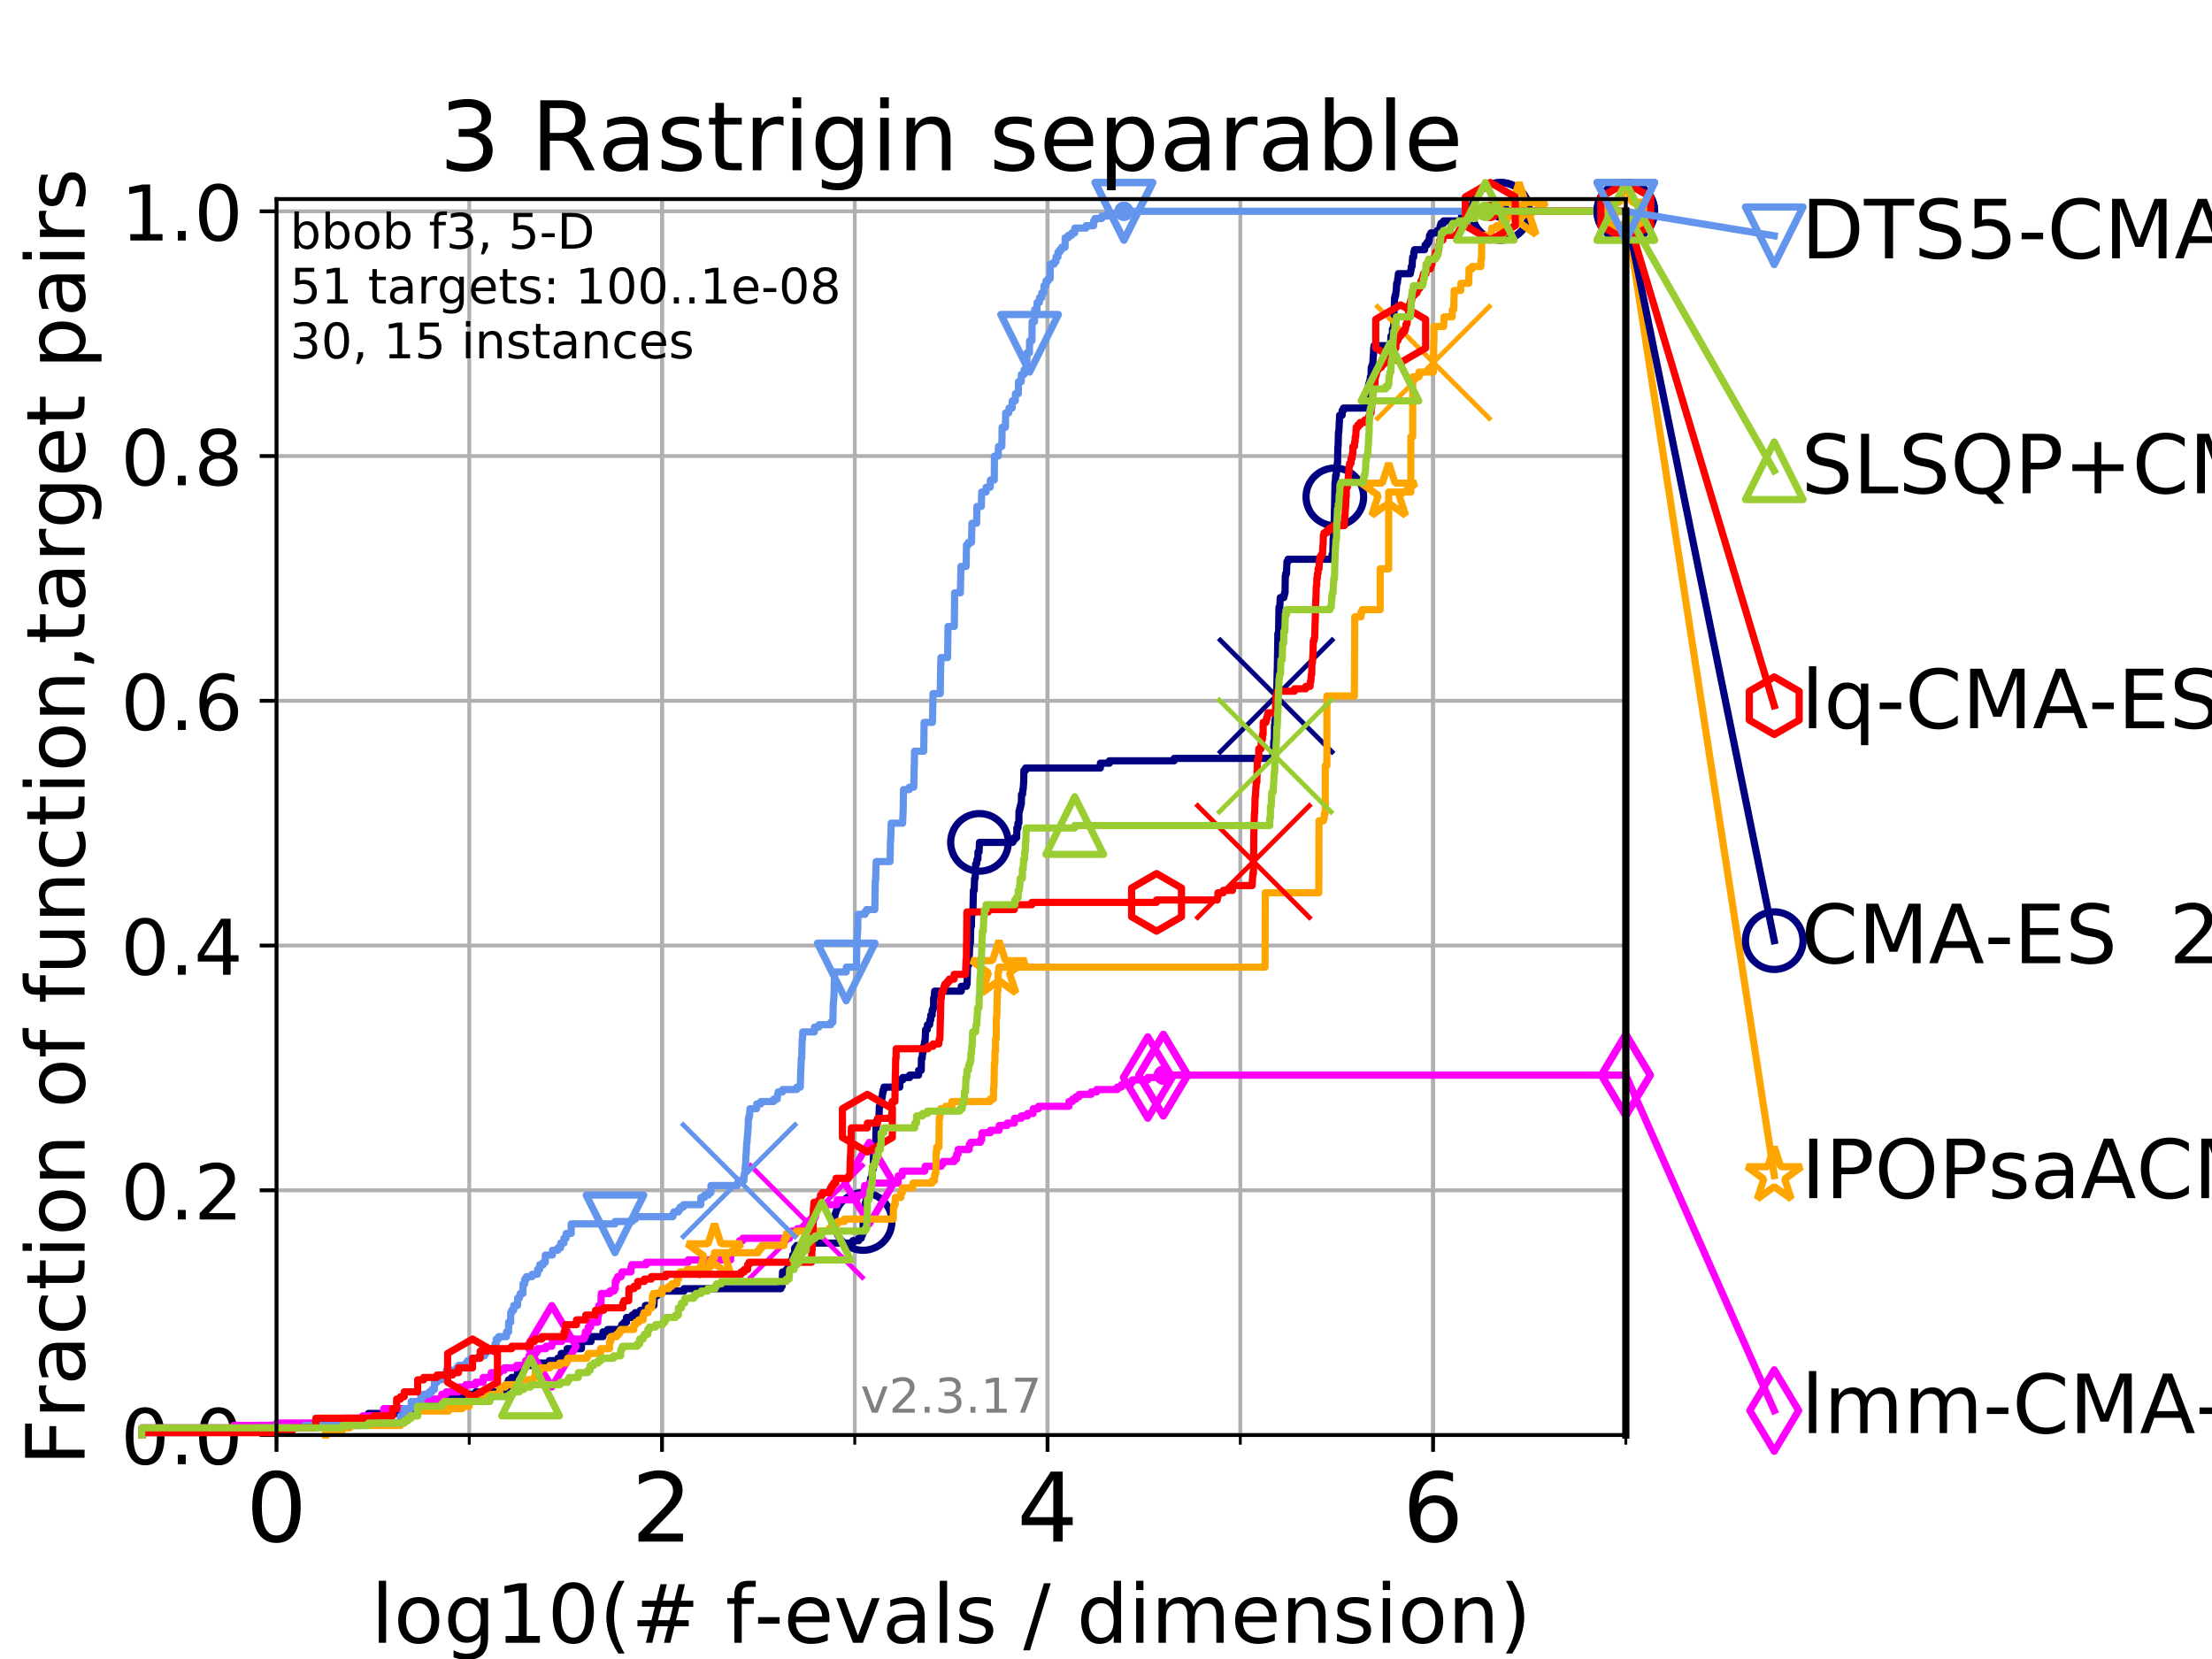<?xml version="1.0" encoding="utf-8" standalone="no"?>
<!DOCTYPE svg PUBLIC "-//W3C//DTD SVG 1.1//EN"
  "http://www.w3.org/Graphics/SVG/1.1/DTD/svg11.dtd">
<!-- Created with matplotlib (https://matplotlib.org/) -->
<svg height="345.6pt" version="1.1" viewBox="0 0 460.8 345.6" width="460.8pt" xmlns="http://www.w3.org/2000/svg" xmlns:xlink="http://www.w3.org/1999/xlink">
 <defs>
  <style type="text/css">
*{stroke-linecap:butt;stroke-linejoin:round;}
  </style>
 </defs>
 <g id="figure_1">
  <g id="patch_1">
   <path d="M 0 345.6 
L 460.8 345.6 
L 460.8 0 
L 0 0 
z
" style="fill:#ffffff;"/>
  </g>
  <g id="axes_1">
   <g id="patch_2">
    <path d="M 57.6 298.944 
L 338.688 298.944 
L 338.688 41.472 
L 57.6 41.472 
z
" style="fill:#ffffff;"/>
   </g>
   <g id="matplotlib.axis_1">
    <g id="xtick_1">
     <g id="line2d_1">
      <path clip-path="url(#pabf6338364)" d="M 57.6 298.944 
L 57.6 41.472 
" style="fill:none;stroke:#b0b0b0;stroke-linecap:square;stroke-width:0.8;"/>
     </g>
     <g id="line2d_2">
      <defs>
       <path d="M 0 0 
L 0 3.5 
" id="m839f211252" style="stroke:#000000;stroke-width:0.8;"/>
      </defs>
      <g>
       <use style="stroke:#000000;stroke-width:0.8;" x="57.6" xlink:href="#m839f211252" y="298.944"/>
      </g>
     </g>
     <g id="text_1">
      <!-- 0 -->
      <defs>
       <path d="M 31.781 66.406 
Q 24.172 66.406 20.328 58.906 
Q 16.5 51.422 16.5 36.375 
Q 16.5 21.391 20.328 13.891 
Q 24.172 6.391 31.781 6.391 
Q 39.453 6.391 43.281 13.891 
Q 47.125 21.391 47.125 36.375 
Q 47.125 51.422 43.281 58.906 
Q 39.453 66.406 31.781 66.406 
z
M 31.781 74.219 
Q 44.047 74.219 50.516 64.516 
Q 56.984 54.828 56.984 36.375 
Q 56.984 17.969 50.516 8.266 
Q 44.047 -1.422 31.781 -1.422 
Q 19.531 -1.422 13.062 8.266 
Q 6.594 17.969 6.594 36.375 
Q 6.594 54.828 13.062 64.516 
Q 19.531 74.219 31.781 74.219 
z
" id="DejaVuSans-48"/>
      </defs>
      <g transform="translate(51.237 321.141)scale(0.2 -0.2)">
       <use xlink:href="#DejaVuSans-48"/>
      </g>
     </g>
    </g>
    <g id="xtick_2">
     <g id="line2d_3">
      <path clip-path="url(#pabf6338364)" d="M 137.911 298.944 
L 137.911 41.472 
" style="fill:none;stroke:#b0b0b0;stroke-linecap:square;stroke-width:0.8;"/>
     </g>
     <g id="line2d_4">
      <g>
       <use style="stroke:#000000;stroke-width:0.8;" x="137.911" xlink:href="#m839f211252" y="298.944"/>
      </g>
     </g>
     <g id="text_2">
      <!-- 2 -->
      <defs>
       <path d="M 19.188 8.297 
L 53.609 8.297 
L 53.609 0 
L 7.328 0 
L 7.328 8.297 
Q 12.938 14.109 22.625 23.891 
Q 32.328 33.688 34.812 36.531 
Q 39.547 41.844 41.422 45.531 
Q 43.312 49.219 43.312 52.781 
Q 43.312 58.594 39.234 62.25 
Q 35.156 65.922 28.609 65.922 
Q 23.969 65.922 18.812 64.312 
Q 13.672 62.703 7.812 59.422 
L 7.812 69.391 
Q 13.766 71.781 18.938 73 
Q 24.125 74.219 28.422 74.219 
Q 39.75 74.219 46.484 68.547 
Q 53.219 62.891 53.219 53.422 
Q 53.219 48.922 51.531 44.891 
Q 49.859 40.875 45.406 35.406 
Q 44.188 33.984 37.641 27.219 
Q 31.109 20.453 19.188 8.297 
z
" id="DejaVuSans-50"/>
      </defs>
      <g transform="translate(131.548 321.141)scale(0.2 -0.2)">
       <use xlink:href="#DejaVuSans-50"/>
      </g>
     </g>
    </g>
    <g id="xtick_3">
     <g id="line2d_5">
      <path clip-path="url(#pabf6338364)" d="M 218.222 298.944 
L 218.222 41.472 
" style="fill:none;stroke:#b0b0b0;stroke-linecap:square;stroke-width:0.8;"/>
     </g>
     <g id="line2d_6">
      <g>
       <use style="stroke:#000000;stroke-width:0.8;" x="218.222" xlink:href="#m839f211252" y="298.944"/>
      </g>
     </g>
     <g id="text_3">
      <!-- 4 -->
      <defs>
       <path d="M 37.797 64.312 
L 12.891 25.391 
L 37.797 25.391 
z
M 35.203 72.906 
L 47.609 72.906 
L 47.609 25.391 
L 58.016 25.391 
L 58.016 17.188 
L 47.609 17.188 
L 47.609 0 
L 37.797 0 
L 37.797 17.188 
L 4.891 17.188 
L 4.891 26.703 
z
" id="DejaVuSans-52"/>
      </defs>
      <g transform="translate(211.859 321.141)scale(0.2 -0.2)">
       <use xlink:href="#DejaVuSans-52"/>
      </g>
     </g>
    </g>
    <g id="xtick_4">
     <g id="line2d_7">
      <path clip-path="url(#pabf6338364)" d="M 298.533 298.944 
L 298.533 41.472 
" style="fill:none;stroke:#b0b0b0;stroke-linecap:square;stroke-width:0.8;"/>
     </g>
     <g id="line2d_8">
      <g>
       <use style="stroke:#000000;stroke-width:0.8;" x="298.533" xlink:href="#m839f211252" y="298.944"/>
      </g>
     </g>
     <g id="text_4">
      <!-- 6 -->
      <defs>
       <path d="M 33.016 40.375 
Q 26.375 40.375 22.484 35.828 
Q 18.609 31.297 18.609 23.391 
Q 18.609 15.531 22.484 10.953 
Q 26.375 6.391 33.016 6.391 
Q 39.656 6.391 43.531 10.953 
Q 47.406 15.531 47.406 23.391 
Q 47.406 31.297 43.531 35.828 
Q 39.656 40.375 33.016 40.375 
z
M 52.594 71.297 
L 52.594 62.312 
Q 48.875 64.062 45.094 64.984 
Q 41.312 65.922 37.594 65.922 
Q 27.828 65.922 22.672 59.328 
Q 17.531 52.734 16.797 39.406 
Q 19.672 43.656 24.016 45.922 
Q 28.375 48.188 33.594 48.188 
Q 44.578 48.188 50.953 41.516 
Q 57.328 34.859 57.328 23.391 
Q 57.328 12.156 50.688 5.359 
Q 44.047 -1.422 33.016 -1.422 
Q 20.359 -1.422 13.672 8.266 
Q 6.984 17.969 6.984 36.375 
Q 6.984 53.656 15.188 63.938 
Q 23.391 74.219 37.203 74.219 
Q 40.922 74.219 44.703 73.484 
Q 48.484 72.75 52.594 71.297 
z
" id="DejaVuSans-54"/>
      </defs>
      <g transform="translate(292.17 321.141)scale(0.2 -0.2)">
       <use xlink:href="#DejaVuSans-54"/>
      </g>
     </g>
    </g>
    <g id="xtick_5">
     <g id="line2d_9">
      <path clip-path="url(#pabf6338364)" d="M 57.6 298.944 
L 57.6 41.472 
" style="fill:none;stroke:#b0b0b0;stroke-linecap:square;stroke-width:0.8;"/>
     </g>
     <g id="line2d_10">
      <defs>
       <path d="M 0 0 
L 0 2 
" id="mb247e8aafd" style="stroke:#000000;stroke-width:0.6;"/>
      </defs>
      <g>
       <use style="stroke:#000000;stroke-width:0.6;" x="57.6" xlink:href="#mb247e8aafd" y="298.944"/>
      </g>
     </g>
    </g>
    <g id="xtick_6">
     <g id="line2d_11">
      <path clip-path="url(#pabf6338364)" d="M 97.755 298.944 
L 97.755 41.472 
" style="fill:none;stroke:#b0b0b0;stroke-linecap:square;stroke-width:0.8;"/>
     </g>
     <g id="line2d_12">
      <g>
       <use style="stroke:#000000;stroke-width:0.6;" x="97.755" xlink:href="#mb247e8aafd" y="298.944"/>
      </g>
     </g>
    </g>
    <g id="xtick_7">
     <g id="line2d_13">
      <path clip-path="url(#pabf6338364)" d="M 137.911 298.944 
L 137.911 41.472 
" style="fill:none;stroke:#b0b0b0;stroke-linecap:square;stroke-width:0.8;"/>
     </g>
     <g id="line2d_14">
      <g>
       <use style="stroke:#000000;stroke-width:0.6;" x="137.911" xlink:href="#mb247e8aafd" y="298.944"/>
      </g>
     </g>
    </g>
    <g id="xtick_8">
     <g id="line2d_15">
      <path clip-path="url(#pabf6338364)" d="M 178.066 298.944 
L 178.066 41.472 
" style="fill:none;stroke:#b0b0b0;stroke-linecap:square;stroke-width:0.8;"/>
     </g>
     <g id="line2d_16">
      <g>
       <use style="stroke:#000000;stroke-width:0.6;" x="178.066" xlink:href="#mb247e8aafd" y="298.944"/>
      </g>
     </g>
    </g>
    <g id="xtick_9">
     <g id="line2d_17">
      <path clip-path="url(#pabf6338364)" d="M 218.222 298.944 
L 218.222 41.472 
" style="fill:none;stroke:#b0b0b0;stroke-linecap:square;stroke-width:0.8;"/>
     </g>
     <g id="line2d_18">
      <g>
       <use style="stroke:#000000;stroke-width:0.6;" x="218.222" xlink:href="#mb247e8aafd" y="298.944"/>
      </g>
     </g>
    </g>
    <g id="xtick_10">
     <g id="line2d_19">
      <path clip-path="url(#pabf6338364)" d="M 258.377 298.944 
L 258.377 41.472 
" style="fill:none;stroke:#b0b0b0;stroke-linecap:square;stroke-width:0.8;"/>
     </g>
     <g id="line2d_20">
      <g>
       <use style="stroke:#000000;stroke-width:0.6;" x="258.377" xlink:href="#mb247e8aafd" y="298.944"/>
      </g>
     </g>
    </g>
    <g id="xtick_11">
     <g id="line2d_21">
      <path clip-path="url(#pabf6338364)" d="M 298.533 298.944 
L 298.533 41.472 
" style="fill:none;stroke:#b0b0b0;stroke-linecap:square;stroke-width:0.8;"/>
     </g>
     <g id="line2d_22">
      <g>
       <use style="stroke:#000000;stroke-width:0.6;" x="298.533" xlink:href="#mb247e8aafd" y="298.944"/>
      </g>
     </g>
    </g>
    <g id="xtick_12">
     <g id="line2d_23">
      <path clip-path="url(#pabf6338364)" d="M 338.688 298.944 
L 338.688 41.472 
" style="fill:none;stroke:#b0b0b0;stroke-linecap:square;stroke-width:0.8;"/>
     </g>
     <g id="line2d_24">
      <g>
       <use style="stroke:#000000;stroke-width:0.6;" x="338.688" xlink:href="#mb247e8aafd" y="298.944"/>
      </g>
     </g>
    </g>
    <g id="text_5">
     <!-- log10(# f-evals / dimension) -->
     <defs>
      <path d="M 9.422 75.984 
L 18.406 75.984 
L 18.406 0 
L 9.422 0 
z
" id="DejaVuSans-108"/>
      <path d="M 30.609 48.391 
Q 23.391 48.391 19.188 42.75 
Q 14.984 37.109 14.984 27.297 
Q 14.984 17.484 19.156 11.844 
Q 23.344 6.203 30.609 6.203 
Q 37.797 6.203 41.984 11.859 
Q 46.188 17.531 46.188 27.297 
Q 46.188 37.016 41.984 42.703 
Q 37.797 48.391 30.609 48.391 
z
M 30.609 56 
Q 42.328 56 49.016 48.375 
Q 55.719 40.766 55.719 27.297 
Q 55.719 13.875 49.016 6.219 
Q 42.328 -1.422 30.609 -1.422 
Q 18.844 -1.422 12.172 6.219 
Q 5.516 13.875 5.516 27.297 
Q 5.516 40.766 12.172 48.375 
Q 18.844 56 30.609 56 
z
" id="DejaVuSans-111"/>
      <path d="M 45.406 27.984 
Q 45.406 37.75 41.375 43.109 
Q 37.359 48.484 30.078 48.484 
Q 22.859 48.484 18.828 43.109 
Q 14.797 37.75 14.797 27.984 
Q 14.797 18.266 18.828 12.891 
Q 22.859 7.516 30.078 7.516 
Q 37.359 7.516 41.375 12.891 
Q 45.406 18.266 45.406 27.984 
z
M 54.391 6.781 
Q 54.391 -7.172 48.188 -13.984 
Q 42 -20.797 29.203 -20.797 
Q 24.469 -20.797 20.266 -20.094 
Q 16.062 -19.391 12.109 -17.922 
L 12.109 -9.188 
Q 16.062 -11.328 19.922 -12.344 
Q 23.781 -13.375 27.781 -13.375 
Q 36.625 -13.375 41.016 -8.766 
Q 45.406 -4.156 45.406 5.172 
L 45.406 9.625 
Q 42.625 4.781 38.281 2.391 
Q 33.938 0 27.875 0 
Q 17.828 0 11.672 7.656 
Q 5.516 15.328 5.516 27.984 
Q 5.516 40.672 11.672 48.328 
Q 17.828 56 27.875 56 
Q 33.938 56 38.281 53.609 
Q 42.625 51.219 45.406 46.391 
L 45.406 54.688 
L 54.391 54.688 
z
" id="DejaVuSans-103"/>
      <path d="M 12.406 8.297 
L 28.516 8.297 
L 28.516 63.922 
L 10.984 60.406 
L 10.984 69.391 
L 28.422 72.906 
L 38.281 72.906 
L 38.281 8.297 
L 54.391 8.297 
L 54.391 0 
L 12.406 0 
z
" id="DejaVuSans-49"/>
      <path d="M 31 75.875 
Q 24.469 64.656 21.281 53.656 
Q 18.109 42.672 18.109 31.391 
Q 18.109 20.125 21.312 9.062 
Q 24.516 -2 31 -13.188 
L 23.188 -13.188 
Q 15.875 -1.703 12.234 9.375 
Q 8.594 20.453 8.594 31.391 
Q 8.594 42.281 12.203 53.312 
Q 15.828 64.359 23.188 75.875 
z
" id="DejaVuSans-40"/>
      <path d="M 51.125 44 
L 36.922 44 
L 32.812 27.688 
L 47.125 27.688 
z
M 43.797 71.781 
L 38.719 51.516 
L 52.984 51.516 
L 58.109 71.781 
L 65.922 71.781 
L 60.891 51.516 
L 76.125 51.516 
L 76.125 44 
L 58.984 44 
L 54.984 27.688 
L 70.516 27.688 
L 70.516 20.219 
L 53.078 20.219 
L 48 0 
L 40.188 0 
L 45.219 20.219 
L 30.906 20.219 
L 25.875 0 
L 18.016 0 
L 23.094 20.219 
L 7.719 20.219 
L 7.719 27.688 
L 24.906 27.688 
L 29 44 
L 13.281 44 
L 13.281 51.516 
L 30.906 51.516 
L 35.891 71.781 
z
" id="DejaVuSans-35"/>
      <path id="DejaVuSans-32"/>
      <path d="M 37.109 75.984 
L 37.109 68.5 
L 28.516 68.5 
Q 23.688 68.5 21.797 66.547 
Q 19.922 64.594 19.922 59.516 
L 19.922 54.688 
L 34.719 54.688 
L 34.719 47.703 
L 19.922 47.703 
L 19.922 0 
L 10.891 0 
L 10.891 47.703 
L 2.297 47.703 
L 2.297 54.688 
L 10.891 54.688 
L 10.891 58.5 
Q 10.891 67.625 15.141 71.797 
Q 19.391 75.984 28.609 75.984 
z
" id="DejaVuSans-102"/>
      <path d="M 4.891 31.391 
L 31.203 31.391 
L 31.203 23.391 
L 4.891 23.391 
z
" id="DejaVuSans-45"/>
      <path d="M 56.203 29.594 
L 56.203 25.203 
L 14.891 25.203 
Q 15.484 15.922 20.484 11.062 
Q 25.484 6.203 34.422 6.203 
Q 39.594 6.203 44.453 7.469 
Q 49.312 8.734 54.109 11.281 
L 54.109 2.781 
Q 49.266 0.734 44.188 -0.344 
Q 39.109 -1.422 33.891 -1.422 
Q 20.797 -1.422 13.156 6.188 
Q 5.516 13.812 5.516 26.812 
Q 5.516 40.234 12.766 48.109 
Q 20.016 56 32.328 56 
Q 43.359 56 49.781 48.891 
Q 56.203 41.797 56.203 29.594 
z
M 47.219 32.234 
Q 47.125 39.594 43.094 43.984 
Q 39.062 48.391 32.422 48.391 
Q 24.906 48.391 20.391 44.141 
Q 15.875 39.891 15.188 32.172 
z
" id="DejaVuSans-101"/>
      <path d="M 2.984 54.688 
L 12.5 54.688 
L 29.594 8.797 
L 46.688 54.688 
L 56.203 54.688 
L 35.688 0 
L 23.484 0 
z
" id="DejaVuSans-118"/>
      <path d="M 34.281 27.484 
Q 23.391 27.484 19.188 25 
Q 14.984 22.516 14.984 16.5 
Q 14.984 11.719 18.141 8.906 
Q 21.297 6.109 26.703 6.109 
Q 34.188 6.109 38.703 11.406 
Q 43.219 16.703 43.219 25.484 
L 43.219 27.484 
z
M 52.203 31.203 
L 52.203 0 
L 43.219 0 
L 43.219 8.297 
Q 40.141 3.328 35.547 0.953 
Q 30.953 -1.422 24.312 -1.422 
Q 15.922 -1.422 10.953 3.297 
Q 6 8.016 6 15.922 
Q 6 25.141 12.172 29.828 
Q 18.359 34.516 30.609 34.516 
L 43.219 34.516 
L 43.219 35.406 
Q 43.219 41.609 39.141 45 
Q 35.062 48.391 27.688 48.391 
Q 23 48.391 18.547 47.266 
Q 14.109 46.141 10.016 43.891 
L 10.016 52.203 
Q 14.938 54.109 19.578 55.047 
Q 24.219 56 28.609 56 
Q 40.484 56 46.344 49.844 
Q 52.203 43.703 52.203 31.203 
z
" id="DejaVuSans-97"/>
      <path d="M 44.281 53.078 
L 44.281 44.578 
Q 40.484 46.531 36.375 47.5 
Q 32.281 48.484 27.875 48.484 
Q 21.188 48.484 17.844 46.438 
Q 14.5 44.391 14.5 40.281 
Q 14.5 37.156 16.891 35.375 
Q 19.281 33.594 26.516 31.984 
L 29.594 31.297 
Q 39.156 29.25 43.188 25.516 
Q 47.219 21.781 47.219 15.094 
Q 47.219 7.469 41.188 3.016 
Q 35.156 -1.422 24.609 -1.422 
Q 20.219 -1.422 15.453 -0.562 
Q 10.688 0.297 5.422 2 
L 5.422 11.281 
Q 10.406 8.688 15.234 7.391 
Q 20.062 6.109 24.812 6.109 
Q 31.156 6.109 34.562 8.281 
Q 37.984 10.453 37.984 14.406 
Q 37.984 18.062 35.516 20.016 
Q 33.062 21.969 24.703 23.781 
L 21.578 24.516 
Q 13.234 26.266 9.516 29.906 
Q 5.812 33.547 5.812 39.891 
Q 5.812 47.609 11.281 51.797 
Q 16.75 56 26.812 56 
Q 31.781 56 36.172 55.266 
Q 40.578 54.547 44.281 53.078 
z
" id="DejaVuSans-115"/>
      <path d="M 25.391 72.906 
L 33.688 72.906 
L 8.297 -9.281 
L 0 -9.281 
z
" id="DejaVuSans-47"/>
      <path d="M 45.406 46.391 
L 45.406 75.984 
L 54.391 75.984 
L 54.391 0 
L 45.406 0 
L 45.406 8.203 
Q 42.578 3.328 38.25 0.953 
Q 33.938 -1.422 27.875 -1.422 
Q 17.969 -1.422 11.734 6.484 
Q 5.516 14.406 5.516 27.297 
Q 5.516 40.188 11.734 48.094 
Q 17.969 56 27.875 56 
Q 33.938 56 38.25 53.625 
Q 42.578 51.266 45.406 46.391 
z
M 14.797 27.297 
Q 14.797 17.391 18.875 11.75 
Q 22.953 6.109 30.078 6.109 
Q 37.203 6.109 41.297 11.75 
Q 45.406 17.391 45.406 27.297 
Q 45.406 37.203 41.297 42.844 
Q 37.203 48.484 30.078 48.484 
Q 22.953 48.484 18.875 42.844 
Q 14.797 37.203 14.797 27.297 
z
" id="DejaVuSans-100"/>
      <path d="M 9.422 54.688 
L 18.406 54.688 
L 18.406 0 
L 9.422 0 
z
M 9.422 75.984 
L 18.406 75.984 
L 18.406 64.594 
L 9.422 64.594 
z
" id="DejaVuSans-105"/>
      <path d="M 52 44.188 
Q 55.375 50.25 60.062 53.125 
Q 64.75 56 71.094 56 
Q 79.641 56 84.281 50.016 
Q 88.922 44.047 88.922 33.016 
L 88.922 0 
L 79.891 0 
L 79.891 32.719 
Q 79.891 40.578 77.094 44.375 
Q 74.312 48.188 68.609 48.188 
Q 61.625 48.188 57.562 43.547 
Q 53.516 38.922 53.516 30.906 
L 53.516 0 
L 44.484 0 
L 44.484 32.719 
Q 44.484 40.625 41.703 44.406 
Q 38.922 48.188 33.109 48.188 
Q 26.219 48.188 22.156 43.531 
Q 18.109 38.875 18.109 30.906 
L 18.109 0 
L 9.078 0 
L 9.078 54.688 
L 18.109 54.688 
L 18.109 46.188 
Q 21.188 51.219 25.484 53.609 
Q 29.781 56 35.688 56 
Q 41.656 56 45.828 52.969 
Q 50 49.953 52 44.188 
z
" id="DejaVuSans-109"/>
      <path d="M 54.891 33.016 
L 54.891 0 
L 45.906 0 
L 45.906 32.719 
Q 45.906 40.484 42.875 44.328 
Q 39.844 48.188 33.797 48.188 
Q 26.516 48.188 22.312 43.547 
Q 18.109 38.922 18.109 30.906 
L 18.109 0 
L 9.078 0 
L 9.078 54.688 
L 18.109 54.688 
L 18.109 46.188 
Q 21.344 51.125 25.703 53.562 
Q 30.078 56 35.797 56 
Q 45.219 56 50.047 50.172 
Q 54.891 44.344 54.891 33.016 
z
" id="DejaVuSans-110"/>
      <path d="M 8.016 75.875 
L 15.828 75.875 
Q 23.141 64.359 26.781 53.312 
Q 30.422 42.281 30.422 31.391 
Q 30.422 20.453 26.781 9.375 
Q 23.141 -1.703 15.828 -13.188 
L 8.016 -13.188 
Q 14.5 -2 17.703 9.062 
Q 20.906 20.125 20.906 31.391 
Q 20.906 42.672 17.703 53.656 
Q 14.5 64.656 8.016 75.875 
z
" id="DejaVuSans-41"/>
     </defs>
     <g transform="translate(77.303 342.218)scale(0.17 -0.17)">
      <use xlink:href="#DejaVuSans-108"/>
      <use x="27.783" xlink:href="#DejaVuSans-111"/>
      <use x="88.965" xlink:href="#DejaVuSans-103"/>
      <use x="152.441" xlink:href="#DejaVuSans-49"/>
      <use x="216.064" xlink:href="#DejaVuSans-48"/>
      <use x="279.688" xlink:href="#DejaVuSans-40"/>
      <use x="318.701" xlink:href="#DejaVuSans-35"/>
      <use x="402.49" xlink:href="#DejaVuSans-32"/>
      <use x="434.277" xlink:href="#DejaVuSans-102"/>
      <use x="469.404" xlink:href="#DejaVuSans-45"/>
      <use x="505.488" xlink:href="#DejaVuSans-101"/>
      <use x="567.012" xlink:href="#DejaVuSans-118"/>
      <use x="626.191" xlink:href="#DejaVuSans-97"/>
      <use x="687.471" xlink:href="#DejaVuSans-108"/>
      <use x="715.254" xlink:href="#DejaVuSans-115"/>
      <use x="767.354" xlink:href="#DejaVuSans-32"/>
      <use x="799.141" xlink:href="#DejaVuSans-47"/>
      <use x="832.832" xlink:href="#DejaVuSans-32"/>
      <use x="864.619" xlink:href="#DejaVuSans-100"/>
      <use x="928.096" xlink:href="#DejaVuSans-105"/>
      <use x="955.879" xlink:href="#DejaVuSans-109"/>
      <use x="1053.291" xlink:href="#DejaVuSans-101"/>
      <use x="1114.814" xlink:href="#DejaVuSans-110"/>
      <use x="1178.193" xlink:href="#DejaVuSans-115"/>
      <use x="1230.293" xlink:href="#DejaVuSans-105"/>
      <use x="1258.076" xlink:href="#DejaVuSans-111"/>
      <use x="1319.258" xlink:href="#DejaVuSans-110"/>
      <use x="1382.637" xlink:href="#DejaVuSans-41"/>
     </g>
    </g>
   </g>
   <g id="matplotlib.axis_2">
    <g id="ytick_1">
     <g id="line2d_25">
      <path clip-path="url(#pabf6338364)" d="M 57.6 298.944 
L 338.688 298.944 
" style="fill:none;stroke:#b0b0b0;stroke-linecap:square;stroke-width:0.8;"/>
     </g>
     <g id="line2d_26">
      <defs>
       <path d="M 0 0 
L -3.5 0 
" id="mf17f9c658a" style="stroke:#000000;stroke-width:0.8;"/>
      </defs>
      <g>
       <use style="stroke:#000000;stroke-width:0.8;" x="57.6" xlink:href="#mf17f9c658a" y="298.944"/>
      </g>
     </g>
     <g id="text_6">
      <!-- 0.0 -->
      <defs>
       <path d="M 10.688 12.406 
L 21 12.406 
L 21 0 
L 10.688 0 
z
" id="DejaVuSans-46"/>
      </defs>
      <g transform="translate(25.155 305.023)scale(0.16 -0.16)">
       <use xlink:href="#DejaVuSans-48"/>
       <use x="63.623" xlink:href="#DejaVuSans-46"/>
       <use x="95.41" xlink:href="#DejaVuSans-48"/>
      </g>
     </g>
    </g>
    <g id="ytick_2">
     <g id="line2d_27">
      <path clip-path="url(#pabf6338364)" d="M 57.6 247.959 
L 338.688 247.959 
" style="fill:none;stroke:#b0b0b0;stroke-linecap:square;stroke-width:0.8;"/>
     </g>
     <g id="line2d_28">
      <g>
       <use style="stroke:#000000;stroke-width:0.8;" x="57.6" xlink:href="#mf17f9c658a" y="247.959"/>
      </g>
     </g>
     <g id="text_7">
      <!-- 0.2 -->
      <g transform="translate(25.155 254.038)scale(0.16 -0.16)">
       <use xlink:href="#DejaVuSans-48"/>
       <use x="63.623" xlink:href="#DejaVuSans-46"/>
       <use x="95.41" xlink:href="#DejaVuSans-50"/>
      </g>
     </g>
    </g>
    <g id="ytick_3">
     <g id="line2d_29">
      <path clip-path="url(#pabf6338364)" d="M 57.6 196.975 
L 338.688 196.975 
" style="fill:none;stroke:#b0b0b0;stroke-linecap:square;stroke-width:0.8;"/>
     </g>
     <g id="line2d_30">
      <g>
       <use style="stroke:#000000;stroke-width:0.8;" x="57.6" xlink:href="#mf17f9c658a" y="196.975"/>
      </g>
     </g>
     <g id="text_8">
      <!-- 0.4 -->
      <g transform="translate(25.155 203.054)scale(0.16 -0.16)">
       <use xlink:href="#DejaVuSans-48"/>
       <use x="63.623" xlink:href="#DejaVuSans-46"/>
       <use x="95.41" xlink:href="#DejaVuSans-52"/>
      </g>
     </g>
    </g>
    <g id="ytick_4">
     <g id="line2d_31">
      <path clip-path="url(#pabf6338364)" d="M 57.6 145.99 
L 338.688 145.99 
" style="fill:none;stroke:#b0b0b0;stroke-linecap:square;stroke-width:0.8;"/>
     </g>
     <g id="line2d_32">
      <g>
       <use style="stroke:#000000;stroke-width:0.8;" x="57.6" xlink:href="#mf17f9c658a" y="145.99"/>
      </g>
     </g>
     <g id="text_9">
      <!-- 0.6 -->
      <g transform="translate(25.155 152.069)scale(0.16 -0.16)">
       <use xlink:href="#DejaVuSans-48"/>
       <use x="63.623" xlink:href="#DejaVuSans-46"/>
       <use x="95.41" xlink:href="#DejaVuSans-54"/>
      </g>
     </g>
    </g>
    <g id="ytick_5">
     <g id="line2d_33">
      <path clip-path="url(#pabf6338364)" d="M 57.6 95.006 
L 338.688 95.006 
" style="fill:none;stroke:#b0b0b0;stroke-linecap:square;stroke-width:0.8;"/>
     </g>
     <g id="line2d_34">
      <g>
       <use style="stroke:#000000;stroke-width:0.8;" x="57.6" xlink:href="#mf17f9c658a" y="95.006"/>
      </g>
     </g>
     <g id="text_10">
      <!-- 0.8 -->
      <defs>
       <path d="M 31.781 34.625 
Q 24.75 34.625 20.719 30.859 
Q 16.703 27.094 16.703 20.516 
Q 16.703 13.922 20.719 10.156 
Q 24.75 6.391 31.781 6.391 
Q 38.812 6.391 42.859 10.172 
Q 46.922 13.969 46.922 20.516 
Q 46.922 27.094 42.891 30.859 
Q 38.875 34.625 31.781 34.625 
z
M 21.922 38.812 
Q 15.578 40.375 12.031 44.719 
Q 8.5 49.078 8.5 55.328 
Q 8.5 64.062 14.719 69.141 
Q 20.953 74.219 31.781 74.219 
Q 42.672 74.219 48.875 69.141 
Q 55.078 64.062 55.078 55.328 
Q 55.078 49.078 51.531 44.719 
Q 48 40.375 41.703 38.812 
Q 48.828 37.156 52.797 32.312 
Q 56.781 27.484 56.781 20.516 
Q 56.781 9.906 50.312 4.234 
Q 43.844 -1.422 31.781 -1.422 
Q 19.734 -1.422 13.25 4.234 
Q 6.781 9.906 6.781 20.516 
Q 6.781 27.484 10.781 32.312 
Q 14.797 37.156 21.922 38.812 
z
M 18.312 54.391 
Q 18.312 48.734 21.844 45.562 
Q 25.391 42.391 31.781 42.391 
Q 38.141 42.391 41.719 45.562 
Q 45.312 48.734 45.312 54.391 
Q 45.312 60.062 41.719 63.234 
Q 38.141 66.406 31.781 66.406 
Q 25.391 66.406 21.844 63.234 
Q 18.312 60.062 18.312 54.391 
z
" id="DejaVuSans-56"/>
      </defs>
      <g transform="translate(25.155 101.085)scale(0.16 -0.16)">
       <use xlink:href="#DejaVuSans-48"/>
       <use x="63.623" xlink:href="#DejaVuSans-46"/>
       <use x="95.41" xlink:href="#DejaVuSans-56"/>
      </g>
     </g>
    </g>
    <g id="ytick_6">
     <g id="line2d_35">
      <path clip-path="url(#pabf6338364)" d="M 57.6 44.021 
L 338.688 44.021 
" style="fill:none;stroke:#b0b0b0;stroke-linecap:square;stroke-width:0.8;"/>
     </g>
     <g id="line2d_36">
      <g>
       <use style="stroke:#000000;stroke-width:0.8;" x="57.6" xlink:href="#mf17f9c658a" y="44.021"/>
      </g>
     </g>
     <g id="text_11">
      <!-- 1.0 -->
      <g transform="translate(25.155 50.1)scale(0.16 -0.16)">
       <use xlink:href="#DejaVuSans-49"/>
       <use x="63.623" xlink:href="#DejaVuSans-46"/>
       <use x="95.41" xlink:href="#DejaVuSans-48"/>
      </g>
     </g>
    </g>
    <g id="text_12">
     <!-- Fraction of function,target pairs -->
     <defs>
      <path d="M 9.812 72.906 
L 51.703 72.906 
L 51.703 64.594 
L 19.672 64.594 
L 19.672 43.109 
L 48.578 43.109 
L 48.578 34.812 
L 19.672 34.812 
L 19.672 0 
L 9.812 0 
z
" id="DejaVuSans-70"/>
      <path d="M 41.109 46.297 
Q 39.594 47.172 37.812 47.578 
Q 36.031 48 33.891 48 
Q 26.266 48 22.188 43.047 
Q 18.109 38.094 18.109 28.812 
L 18.109 0 
L 9.078 0 
L 9.078 54.688 
L 18.109 54.688 
L 18.109 46.188 
Q 20.953 51.172 25.484 53.578 
Q 30.031 56 36.531 56 
Q 37.453 56 38.578 55.875 
Q 39.703 55.766 41.062 55.516 
z
" id="DejaVuSans-114"/>
      <path d="M 48.781 52.594 
L 48.781 44.188 
Q 44.969 46.297 41.141 47.344 
Q 37.312 48.391 33.406 48.391 
Q 24.656 48.391 19.812 42.844 
Q 14.984 37.312 14.984 27.297 
Q 14.984 17.281 19.812 11.734 
Q 24.656 6.203 33.406 6.203 
Q 37.312 6.203 41.141 7.25 
Q 44.969 8.297 48.781 10.406 
L 48.781 2.094 
Q 45.016 0.344 40.984 -0.531 
Q 36.969 -1.422 32.422 -1.422 
Q 20.062 -1.422 12.781 6.344 
Q 5.516 14.109 5.516 27.297 
Q 5.516 40.672 12.859 48.328 
Q 20.219 56 33.016 56 
Q 37.156 56 41.109 55.141 
Q 45.062 54.297 48.781 52.594 
z
" id="DejaVuSans-99"/>
      <path d="M 18.312 70.219 
L 18.312 54.688 
L 36.812 54.688 
L 36.812 47.703 
L 18.312 47.703 
L 18.312 18.016 
Q 18.312 11.328 20.141 9.422 
Q 21.969 7.516 27.594 7.516 
L 36.812 7.516 
L 36.812 0 
L 27.594 0 
Q 17.188 0 13.234 3.875 
Q 9.281 7.766 9.281 18.016 
L 9.281 47.703 
L 2.688 47.703 
L 2.688 54.688 
L 9.281 54.688 
L 9.281 70.219 
z
" id="DejaVuSans-116"/>
      <path d="M 8.5 21.578 
L 8.5 54.688 
L 17.484 54.688 
L 17.484 21.922 
Q 17.484 14.156 20.5 10.266 
Q 23.531 6.391 29.594 6.391 
Q 36.859 6.391 41.078 11.031 
Q 45.312 15.672 45.312 23.688 
L 45.312 54.688 
L 54.297 54.688 
L 54.297 0 
L 45.312 0 
L 45.312 8.406 
Q 42.047 3.422 37.719 1 
Q 33.406 -1.422 27.688 -1.422 
Q 18.266 -1.422 13.375 4.438 
Q 8.5 10.297 8.5 21.578 
z
M 31.109 56 
z
" id="DejaVuSans-117"/>
      <path d="M 11.719 12.406 
L 22.016 12.406 
L 22.016 4 
L 14.016 -11.625 
L 7.719 -11.625 
L 11.719 4 
z
" id="DejaVuSans-44"/>
      <path d="M 18.109 8.203 
L 18.109 -20.797 
L 9.078 -20.797 
L 9.078 54.688 
L 18.109 54.688 
L 18.109 46.391 
Q 20.953 51.266 25.266 53.625 
Q 29.594 56 35.594 56 
Q 45.562 56 51.781 48.094 
Q 58.016 40.188 58.016 27.297 
Q 58.016 14.406 51.781 6.484 
Q 45.562 -1.422 35.594 -1.422 
Q 29.594 -1.422 25.266 0.953 
Q 20.953 3.328 18.109 8.203 
z
M 48.688 27.297 
Q 48.688 37.203 44.609 42.844 
Q 40.531 48.484 33.406 48.484 
Q 26.266 48.484 22.188 42.844 
Q 18.109 37.203 18.109 27.297 
Q 18.109 17.391 22.188 11.75 
Q 26.266 6.109 33.406 6.109 
Q 40.531 6.109 44.609 11.75 
Q 48.688 17.391 48.688 27.297 
z
" id="DejaVuSans-112"/>
     </defs>
     <g transform="translate(17.62 305.347)rotate(-90)scale(0.17 -0.17)">
      <use xlink:href="#DejaVuSans-70"/>
      <use x="57.41" xlink:href="#DejaVuSans-114"/>
      <use x="98.523" xlink:href="#DejaVuSans-97"/>
      <use x="159.803" xlink:href="#DejaVuSans-99"/>
      <use x="214.783" xlink:href="#DejaVuSans-116"/>
      <use x="253.992" xlink:href="#DejaVuSans-105"/>
      <use x="281.775" xlink:href="#DejaVuSans-111"/>
      <use x="342.957" xlink:href="#DejaVuSans-110"/>
      <use x="406.336" xlink:href="#DejaVuSans-32"/>
      <use x="438.123" xlink:href="#DejaVuSans-111"/>
      <use x="499.305" xlink:href="#DejaVuSans-102"/>
      <use x="534.51" xlink:href="#DejaVuSans-32"/>
      <use x="566.297" xlink:href="#DejaVuSans-102"/>
      <use x="601.502" xlink:href="#DejaVuSans-117"/>
      <use x="664.881" xlink:href="#DejaVuSans-110"/>
      <use x="728.26" xlink:href="#DejaVuSans-99"/>
      <use x="783.24" xlink:href="#DejaVuSans-116"/>
      <use x="822.449" xlink:href="#DejaVuSans-105"/>
      <use x="850.232" xlink:href="#DejaVuSans-111"/>
      <use x="911.414" xlink:href="#DejaVuSans-110"/>
      <use x="974.793" xlink:href="#DejaVuSans-44"/>
      <use x="1006.58" xlink:href="#DejaVuSans-116"/>
      <use x="1045.789" xlink:href="#DejaVuSans-97"/>
      <use x="1107.068" xlink:href="#DejaVuSans-114"/>
      <use x="1148.166" xlink:href="#DejaVuSans-103"/>
      <use x="1211.643" xlink:href="#DejaVuSans-101"/>
      <use x="1273.166" xlink:href="#DejaVuSans-116"/>
      <use x="1312.375" xlink:href="#DejaVuSans-32"/>
      <use x="1344.162" xlink:href="#DejaVuSans-112"/>
      <use x="1407.639" xlink:href="#DejaVuSans-97"/>
      <use x="1468.918" xlink:href="#DejaVuSans-105"/>
      <use x="1496.701" xlink:href="#DejaVuSans-114"/>
      <use x="1537.814" xlink:href="#DejaVuSans-115"/>
     </g>
    </g>
   </g>
   <g id="line2d_37">
    <defs>
     <path d="M 0 1.5 
C 0.398 1.5 0.779 1.342 1.061 1.061 
C 1.342 0.779 1.5 0.398 1.5 0 
C 1.5 -0.398 1.342 -0.779 1.061 -1.061 
C 0.779 -1.342 0.398 -1.5 0 -1.5 
C -0.398 -1.5 -0.779 -1.342 -1.061 -1.061 
C -1.342 -0.779 -1.5 -0.398 -1.5 0 
C -1.5 0.398 -1.342 0.779 -1.061 1.061 
C -0.779 1.342 -0.398 1.5 0 1.5 
z
" id="m05c8fba646" style="stroke:#000080;"/>
    </defs>
    <g>
     <use style="fill:#000080;stroke:#000080;" x="312.591" xlink:href="#m05c8fba646" y="44.021"/>
     <use style="fill:#000080;stroke:#000080;" x="312.591" xlink:href="#m05c8fba646" y="44.021"/>
    </g>
   </g>
   <g id="line2d_38">
    <path d="M 29.533 298.944 
L 29.533 297.944 
L 53.709 297.944 
L 53.709 296.945 
L 69.688 296.945 
L 69.688 295.945 
L 75.556 295.945 
L 75.556 295.445 
L 76.759 295.445 
L 76.759 294.445 
L 86.351 294.445 
L 86.351 293.446 
L 87.01 293.446 
L 87.01 292.446 
L 88.847 292.446 
L 88.847 291.946 
L 92.027 291.946 
L 92.027 291.446 
L 92.969 291.446 
L 92.969 290.946 
L 97.755 290.946 
L 97.755 290.447 
L 99.098 290.447 
L 99.098 289.947 
L 104.592 289.947 
L 104.592 289.447 
L 105.733 289.447 
L 105.733 287.947 
L 105.952 287.947 
L 105.952 287.447 
L 106.594 287.447 
L 106.594 286.948 
L 107.811 286.948 
L 107.811 285.948 
L 108.764 285.948 
L 108.764 284.448 
L 111.663 284.448 
L 111.663 283.949 
L 114.419 283.949 
L 114.419 283.449 
L 116.203 283.449 
L 116.203 282.949 
L 116.914 282.949 
L 116.914 281.949 
L 118.149 281.949 
L 118.149 280.949 
L 121.128 280.949 
L 121.128 279.45 
L 123.111 279.45 
L 123.111 278.45 
L 125.612 278.45 
L 125.612 277.451 
L 126.574 277.451 
L 126.574 276.951 
L 129.348 276.951 
L 129.348 276.451 
L 129.518 276.451 
L 129.518 275.951 
L 130.019 275.951 
L 130.019 275.451 
L 130.505 275.451 
L 130.505 274.451 
L 131.691 274.451 
L 131.691 273.952 
L 132.327 273.952 
L 132.327 273.452 
L 133.398 273.452 
L 133.398 272.952 
L 134.45 272.952 
L 134.45 271.952 
L 136.228 271.952 
L 136.304 269.953 
L 136.869 269.953 
L 136.869 269.453 
L 137.841 269.453 
L 137.841 268.953 
L 142.486 268.953 
L 142.486 268.453 
L 162.67 268.453 
L 162.67 267.953 
L 162.929 267.953 
L 163.021 264.954 
L 163.82 264.954 
L 163.82 264.454 
L 164.303 264.454 
L 164.303 263.455 
L 164.607 263.455 
L 164.607 262.955 
L 164.892 262.955 
L 164.892 262.455 
L 165.076 262.455 
L 165.15 261.455 
L 165.548 261.455 
L 165.548 259.956 
L 165.95 259.956 
L 165.95 259.456 
L 167.086 259.456 
L 167.086 258.956 
L 177.668 258.956 
L 177.668 258.456 
L 178.881 258.456 
L 178.881 257.956 
L 179.415 257.956 
L 179.415 257.457 
L 179.592 257.457 
L 179.592 256.957 
L 179.801 256.957 
L 179.801 254.457 
L 179.94 254.457 
L 179.94 253.958 
L 180.17 253.958 
L 180.225 251.958 
L 180.296 251.958 
L 180.296 250.459 
L 180.437 250.459 
L 180.437 249.959 
L 180.688 249.959 
L 180.688 248.959 
L 180.813 248.959 
L 180.896 247.959 
L 181.1 247.959 
L 181.167 246.46 
L 181.327 246.46 
L 181.356 245.46 
L 181.631 245.46 
L 181.702 243.961 
L 181.778 243.961 
L 181.778 243.461 
L 181.941 243.461 
L 181.958 239.962 
L 182.185 239.962 
L 182.232 238.462 
L 182.418 238.462 
L 182.51 234.464 
L 182.61 234.464 
L 182.61 233.464 
L 182.868 233.464 
L 182.868 232.964 
L 183.102 232.964 
L 183.183 230.465 
L 183.339 230.465 
L 183.339 229.465 
L 183.665 229.465 
L 183.711 228.465 
L 183.802 228.465 
L 183.889 227.466 
L 184.001 227.466 
L 184.001 226.966 
L 184.159 226.966 
L 184.159 226.466 
L 187.435 226.466 
L 187.435 224.966 
L 188.057 224.966 
L 188.057 224.467 
L 189.495 224.467 
L 189.495 223.967 
L 191.365 223.967 
L 191.365 222.967 
L 191.911 222.967 
L 191.954 220.468 
L 192.101 220.468 
L 192.184 219.468 
L 192.225 219.468 
L 192.225 218.968 
L 192.347 218.968 
L 192.347 217.969 
L 192.529 217.969 
L 192.613 216.969 
L 192.72 216.969 
L 192.825 214.47 
L 193.166 214.47 
L 193.204 213.47 
L 193.659 213.47 
L 193.716 212.47 
L 193.892 212.47 
L 193.892 211.47 
L 194.176 211.47 
L 194.176 210.471 
L 194.358 210.471 
L 194.358 209.971 
L 194.484 209.971 
L 194.484 207.972 
L 194.605 207.972 
L 194.708 206.472 
L 200.25 206.472 
L 200.25 205.472 
L 201.328 205.472 
L 201.328 204.972 
L 201.46 204.972 
L 201.567 200.974 
L 201.821 200.974 
L 201.851 198.974 
L 201.933 198.974 
L 202.018 196.475 
L 202.15 196.475 
L 202.214 192.976 
L 202.364 192.976 
L 202.392 190.477 
L 202.546 190.477 
L 202.546 189.977 
L 202.677 189.977 
L 202.779 185.478 
L 202.946 185.478 
L 203.021 182.979 
L 203.142 182.979 
L 203.253 179.98 
L 203.443 179.98 
L 203.537 178.98 
L 203.724 178.98 
L 203.725 177.481 
L 203.96 177.481 
L 204.045 175.481 
L 210.982 175.481 
L 210.982 174.982 
L 211.309 174.982 
L 211.309 174.482 
L 211.795 174.482 
L 211.837 172.482 
L 212.055 172.482 
L 212.055 171.483 
L 212.247 171.483 
L 212.274 168.983 
L 212.398 168.983 
L 212.398 168.484 
L 212.518 168.484 
L 212.518 167.984 
L 212.649 167.984 
L 212.649 167.484 
L 212.764 167.484 
L 212.803 165.484 
L 213.007 165.484 
L 213.08 164.485 
L 213.138 164.485 
L 213.241 162.985 
L 213.255 162.985 
L 213.299 160.486 
L 213.65 160.486 
L 213.65 159.986 
L 229.229 159.986 
L 229.229 158.986 
L 231.111 158.986 
L 231.111 158.487 
L 244.599 158.487 
L 244.599 157.987 
L 265.162 157.987 
L 265.199 155.987 
L 265.306 155.987 
L 265.335 154.488 
L 265.462 154.488 
L 265.507 150.989 
L 265.583 150.989 
L 265.584 149.989 
L 265.73 149.989 
L 265.808 144.991 
L 265.849 144.991 
L 265.849 144.491 
L 265.963 144.491 
L 266.066 139.492 
L 266.084 139.492 
L 266.192 132.994 
L 266.198 132.994 
L 266.199 131.995 
L 266.35 131.995 
L 266.441 126.496 
L 266.6 126.496 
L 266.705 124.497 
L 267.439 124.497 
L 267.439 123.997 
L 267.578 123.997 
L 267.578 123.497 
L 267.698 123.497 
L 267.745 119.998 
L 267.824 119.998 
L 267.824 119.498 
L 267.996 119.498 
L 268.1 116.999 
L 268.326 116.999 
L 268.326 116.499 
L 277.474 116.499 
L 277.482 115.5 
L 277.644 115.5 
L 277.73 112.001 
L 277.756 112.001 
L 277.826 110.501 
L 277.897 110.501 
L 277.993 106.002 
L 278.01 106.002 
L 278.11 100.504 
L 278.167 100.504 
L 278.239 99.005 
L 278.369 99.005 
L 278.435 97.505 
L 278.505 97.505 
L 278.56 96.505 
L 278.63 96.505 
L 278.704 93.006 
L 278.748 93.006 
L 278.828 90.007 
L 278.902 90.007 
L 279 88.008 
L 279.014 88.008 
L 279.062 86.508 
L 279.587 86.508 
L 279.594 85.509 
L 279.873 85.509 
L 279.873 85.009 
L 284.522 85.009 
L 284.593 84.009 
L 284.752 84.009 
L 284.857 83.009 
L 284.912 83.009 
L 284.922 81.01 
L 285.099 81.01 
L 285.115 80.01 
L 285.277 80.01 
L 285.277 79.51 
L 285.403 79.51 
L 285.469 78.511 
L 285.608 78.511 
L 285.663 76.511 
L 285.849 76.511 
L 285.849 76.012 
L 285.97 76.012 
L 286.075 74.012 
L 286.121 74.012 
L 286.149 72.513 
L 286.235 72.513 
L 286.235 72.013 
L 289.661 72.013 
L 289.769 70.013 
L 290.069 70.013 
L 290.075 68.514 
L 290.325 68.514 
L 290.42 64.015 
L 290.452 64.015 
L 290.511 62.016 
L 290.623 62.016 
L 290.623 61.516 
L 290.749 61.516 
L 290.84 60.516 
L 290.876 60.516 
L 290.945 59.017 
L 291.084 59.017 
L 291.178 58.017 
L 291.226 58.017 
L 291.31 57.017 
L 293.799 57.017 
L 293.799 56.517 
L 293.915 56.517 
L 294.007 55.518 
L 294.159 55.518 
L 294.24 54.018 
L 294.285 54.018 
L 294.285 53.518 
L 294.5 53.518 
L 294.524 52.519 
L 294.658 52.519 
L 294.658 52.019 
L 296.766 52.019 
L 296.873 51.019 
L 297.272 51.019 
L 297.272 50.519 
L 297.605 50.519 
L 297.605 50.019 
L 297.742 50.019 
L 297.803 49.02 
L 298.068 49.02 
L 298.068 48.52 
L 299.421 48.52 
L 299.421 48.02 
L 299.945 48.02 
L 300.005 47.02 
L 300.176 47.02 
L 300.176 46.52 
L 300.731 46.52 
L 300.731 46.021 
L 304.433 46.021 
L 304.471 45.021 
L 304.645 45.021 
L 304.645 44.521 
L 312.591 44.521 
L 312.591 44.021 
L 338.688 44.021 
L 338.688 44.021 
" style="fill:none;stroke:#000080;stroke-linecap:square;stroke-width:1.5;"/>
   </g>
   <g id="line2d_39">
    <defs>
     <path d="M 0 6 
C 1.591 6 3.117 5.368 4.243 4.243 
C 5.368 3.117 6 1.591 6 0 
C 6 -1.591 5.368 -3.117 4.243 -4.243 
C 3.117 -5.368 1.591 -6 0 -6 
C -1.591 -6 -3.117 -5.368 -4.243 -4.243 
C -5.368 -3.117 -6 -1.591 -6 0 
C -6 1.591 -5.368 3.117 -4.243 4.243 
C -3.117 5.368 -1.591 6 0 6 
z
" id="m3d3ee78b5e" style="stroke:#000080;stroke-width:1.5;"/>
    </defs>
    <g>
     <use style="fill-opacity:0;stroke:#000080;stroke-width:1.5;" x="179.801" xlink:href="#m3d3ee78b5e" y="254.457"/>
     <use style="fill-opacity:0;stroke:#000080;stroke-width:1.5;" x="204.045" xlink:href="#m3d3ee78b5e" y="175.481"/>
     <use style="fill-opacity:0;stroke:#000080;stroke-width:1.5;" x="278.072" xlink:href="#m3d3ee78b5e" y="103.503"/>
     <use style="fill-opacity:0;stroke:#000080;stroke-width:1.5;" x="312.591" xlink:href="#m3d3ee78b5e" y="44.021"/>
     <use style="fill-opacity:0;stroke:#000080;stroke-width:1.5;" x="312.591" xlink:href="#m3d3ee78b5e" y="44.021"/>
     <use style="fill-opacity:0;stroke:#000080;stroke-width:1.5;" x="338.688" xlink:href="#m3d3ee78b5e" y="44.021"/>
    </g>
   </g>
   <g id="line2d_40">
    <path style="fill:none;stroke:#000080;stroke-linecap:square;stroke-width:1.5;"/>
    <g/>
   </g>
   <g id="line2d_41">
    <path clip-path="url(#pabf6338364)" d="M 265.842 144.991 
" style="fill:none;stroke:#000080;stroke-linecap:square;stroke-width:1.5;"/>
    <defs>
     <path d="M -12 12 
L 12 -12 
M -12 -12 
L 12 12 
" id="mf6a1a3ef81" style="stroke:#000080;"/>
    </defs>
    <g clip-path="url(#pabf6338364)">
     <use style="fill:#000080;stroke:#000080;" x="265.842" xlink:href="#mf6a1a3ef81" y="144.991"/>
    </g>
   </g>
   <g id="line2d_42">
    <defs>
     <path d="M 0 1.5 
C 0.398 1.5 0.779 1.342 1.061 1.061 
C 1.342 0.779 1.5 0.398 1.5 0 
C 1.5 -0.398 1.342 -0.779 1.061 -1.061 
C 0.779 -1.342 0.398 -1.5 0 -1.5 
C -0.398 -1.5 -0.779 -1.342 -1.061 -1.061 
C -1.342 -0.779 -1.5 -0.398 -1.5 0 
C -1.5 0.398 -1.342 0.779 -1.061 1.061 
C -0.779 1.342 -0.398 1.5 0 1.5 
z
" id="m3dd67949e7" style="stroke:#ff00ff;"/>
    </defs>
    <g>
     <use style="fill:#ff00ff;stroke:#ff00ff;" x="242.345" xlink:href="#m3dd67949e7" y="223.967"/>
     <use style="fill:#ff00ff;stroke:#ff00ff;" x="242.345" xlink:href="#m3dd67949e7" y="223.967"/>
    </g>
   </g>
   <g id="line2d_43">
    <path d="M 29.533 298.944 
L 29.533 297.444 
L 48.692 297.444 
L 48.692 296.945 
L 57.6 296.945 
L 57.6 296.445 
L 67.851 296.445 
L 67.851 295.945 
L 71.35 295.945 
L 71.35 295.445 
L 75.556 295.445 
L 75.556 294.945 
L 79.939 294.945 
L 79.939 293.446 
L 85.667 293.446 
L 85.667 292.946 
L 87.644 292.946 
L 87.644 292.446 
L 88.256 292.446 
L 88.256 291.446 
L 92.027 291.446 
L 92.027 290.447 
L 92.969 290.447 
L 92.969 289.947 
L 95.526 289.947 
L 95.526 288.947 
L 97.044 288.947 
L 97.044 288.447 
L 99.098 288.447 
L 99.098 287.947 
L 100.642 287.947 
L 100.642 286.948 
L 102.331 286.948 
L 102.331 285.948 
L 104.115 285.948 
L 104.115 285.448 
L 105.057 285.448 
L 105.057 284.948 
L 107.614 284.948 
L 107.614 284.448 
L 109.491 284.448 
L 109.491 283.449 
L 110.189 283.449 
L 110.189 282.449 
L 111.023 282.449 
L 111.023 281.949 
L 111.663 281.949 
L 111.663 281.449 
L 111.975 281.449 
L 111.975 280.949 
L 113.735 280.949 
L 113.735 280.45 
L 114.947 280.45 
L 114.947 279.95 
L 115.077 279.95 
L 115.077 279.45 
L 117.03 279.45 
L 117.03 278.95 
L 121.668 278.95 
L 121.668 278.45 
L 121.931 278.45 
L 121.931 277.451 
L 122.531 277.451 
L 122.531 276.451 
L 123.03 276.451 
L 123.03 275.451 
L 124.52 275.451 
L 124.595 273.952 
L 124.744 273.952 
L 124.744 271.952 
L 125.183 271.952 
L 125.256 269.453 
L 127.035 269.453 
L 127.035 268.953 
L 127.923 268.953 
L 127.923 268.453 
L 128.169 268.453 
L 128.169 266.954 
L 128.411 266.954 
L 128.411 266.454 
L 128.65 266.454 
L 128.65 265.954 
L 129.405 265.954 
L 129.405 265.454 
L 129.574 265.454 
L 129.574 264.954 
L 131.44 264.954 
L 131.44 263.955 
L 131.591 263.955 
L 131.591 263.455 
L 134.619 263.455 
L 134.619 262.955 
L 143.35 262.955 
L 143.35 262.455 
L 152.207 262.455 
L 152.207 261.455 
L 152.345 261.455 
L 152.345 260.956 
L 153.091 260.956 
L 153.091 259.456 
L 154.057 259.456 
L 154.057 258.456 
L 154.735 258.456 
L 154.735 257.956 
L 164.463 257.956 
L 164.463 257.457 
L 164.735 257.457 
L 164.735 256.957 
L 164.921 256.957 
L 164.921 256.457 
L 166.083 256.457 
L 166.083 255.957 
L 167.817 255.957 
L 167.817 255.457 
L 167.992 255.457 
L 167.992 254.457 
L 169.377 254.457 
L 169.377 253.958 
L 169.656 253.958 
L 169.656 253.458 
L 169.881 253.458 
L 169.948 251.458 
L 170.058 251.458 
L 170.058 250.959 
L 174.361 250.959 
L 174.4 249.959 
L 178.422 249.959 
L 178.422 249.459 
L 178.666 249.459 
L 178.666 248.959 
L 179.977 248.959 
L 180.074 247.46 
L 180.117 247.46 
L 180.117 246.96 
L 181.088 246.96 
L 181.088 246.46 
L 187.085 246.46 
L 187.134 244.96 
L 187.927 244.96 
L 187.976 243.961 
L 192.643 243.961 
L 192.731 242.961 
L 196.062 242.961 
L 196.062 242.461 
L 196.453 242.461 
L 196.453 241.961 
L 198.794 241.961 
L 198.794 241.461 
L 199.267 241.461 
L 199.278 240.462 
L 199.574 240.462 
L 199.599 239.462 
L 201.902 239.462 
L 201.913 238.462 
L 202.217 238.462 
L 202.217 237.962 
L 204.238 237.962 
L 204.238 237.463 
L 204.497 237.463 
L 204.58 235.963 
L 206.318 235.963 
L 206.318 235.463 
L 208.133 235.463 
L 208.151 234.464 
L 209.806 234.464 
L 209.806 233.964 
L 211.313 233.964 
L 211.328 232.964 
L 212.745 232.964 
L 212.745 232.464 
L 214.038 232.464 
L 214.038 231.964 
L 215.218 231.964 
L 215.236 230.965 
L 216.346 230.965 
L 216.346 230.465 
L 222.679 230.465 
L 222.686 229.465 
L 223.417 229.465 
L 223.417 228.965 
L 224.139 228.965 
L 224.139 228.465 
L 224.816 228.465 
L 224.816 227.966 
L 227.323 227.966 
L 227.323 227.466 
L 228.45 227.466 
L 228.45 226.966 
L 232.759 226.966 
L 232.759 226.466 
L 233.595 226.466 
L 233.595 225.966 
L 235.519 225.966 
L 235.519 225.466 
L 235.875 225.466 
L 235.875 224.966 
L 239.112 224.966 
L 239.112 224.467 
L 242.345 224.467 
L 242.345 223.967 
L 338.688 223.967 
L 338.688 223.967 
" style="fill:none;stroke:#ff00ff;stroke-linecap:square;stroke-width:1.5;"/>
   </g>
   <g id="line2d_44">
    <defs>
     <path d="M -0 8.485 
L 5.091 0 
L 0 -8.485 
L -5.091 -0 
z
" id="mf20630b7ee" style="stroke:#ff00ff;stroke-linejoin:miter;stroke-width:1.5;"/>
    </defs>
    <g>
     <use style="fill-opacity:0;stroke:#ff00ff;stroke-linejoin:miter;stroke-width:1.5;" x="114.947" xlink:href="#mf20630b7ee" y="280.45"/>
     <use style="fill-opacity:0;stroke:#ff00ff;stroke-linejoin:miter;stroke-width:1.5;" x="181.088" xlink:href="#mf20630b7ee" y="246.46"/>
     <use style="fill-opacity:0;stroke:#ff00ff;stroke-linejoin:miter;stroke-width:1.5;" x="239.112" xlink:href="#mf20630b7ee" y="224.467"/>
     <use style="fill-opacity:0;stroke:#ff00ff;stroke-linejoin:miter;stroke-width:1.5;" x="242.345" xlink:href="#mf20630b7ee" y="223.967"/>
     <use style="fill-opacity:0;stroke:#ff00ff;stroke-linejoin:miter;stroke-width:1.5;" x="242.345" xlink:href="#mf20630b7ee" y="223.967"/>
     <use style="fill-opacity:0;stroke:#ff00ff;stroke-linejoin:miter;stroke-width:1.5;" x="338.688" xlink:href="#mf20630b7ee" y="223.967"/>
    </g>
   </g>
   <g id="line2d_45">
    <path style="fill:none;stroke:#ff00ff;stroke-linecap:square;stroke-width:1.5;"/>
    <g/>
   </g>
   <g id="line2d_46">
    <path clip-path="url(#pabf6338364)" d="M 167.992 254.457 
" style="fill:none;stroke:#ff00ff;stroke-linecap:square;stroke-width:1.5;"/>
    <defs>
     <path d="M -12 12 
L 12 -12 
M -12 -12 
L 12 12 
" id="m3561b766fa" style="stroke:#ff00ff;"/>
    </defs>
    <g clip-path="url(#pabf6338364)">
     <use style="fill:#ff00ff;stroke:#ff00ff;" x="167.992" xlink:href="#m3561b766fa" y="254.457"/>
    </g>
   </g>
   <g id="line2d_47">
    <defs>
     <path d="M 0 1.5 
C 0.398 1.5 0.779 1.342 1.061 1.061 
C 1.342 0.779 1.5 0.398 1.5 0 
C 1.5 -0.398 1.342 -0.779 1.061 -1.061 
C 0.779 -1.342 0.398 -1.5 0 -1.5 
C -0.398 -1.5 -0.779 -1.342 -1.061 -1.061 
C -1.342 -0.779 -1.5 -0.398 -1.5 0 
C -1.5 0.398 -1.342 0.779 -1.061 1.061 
C -0.779 1.342 -0.398 1.5 0 1.5 
z
" id="m5460d96210" style="stroke:#ffa500;"/>
    </defs>
    <g>
     <use style="fill:#ffa500;stroke:#ffa500;" x="316.446" xlink:href="#m5460d96210" y="44.021"/>
     <use style="fill:#ffa500;stroke:#ffa500;" x="316.446" xlink:href="#m5460d96210" y="44.021"/>
    </g>
   </g>
   <g id="line2d_48">
    <path d="M 67.851 298.944 
L 67.851 298.444 
L 69.688 298.444 
L 69.688 297.944 
L 71.35 297.944 
L 71.35 297.444 
L 72.868 297.444 
L 72.868 296.945 
L 83.438 296.945 
L 83.438 296.445 
L 84.213 296.445 
L 84.213 295.945 
L 84.956 295.945 
L 84.956 294.945 
L 87.01 294.945 
L 87.01 293.946 
L 93.422 293.946 
L 93.422 293.446 
L 96.301 293.446 
L 96.301 292.946 
L 97.755 292.946 
L 97.755 291.446 
L 101.507 291.446 
L 101.507 290.447 
L 104.115 290.447 
L 104.115 288.947 
L 105.285 288.947 
L 105.285 288.447 
L 108.199 288.447 
L 108.199 287.447 
L 111.186 287.447 
L 111.186 286.948 
L 111.506 286.948 
L 111.506 285.448 
L 112.581 285.448 
L 112.581 284.948 
L 114.552 284.948 
L 114.552 284.448 
L 116.562 284.448 
L 116.562 283.949 
L 118.04 283.949 
L 118.04 283.449 
L 118.257 283.449 
L 118.257 282.949 
L 122.277 282.949 
L 122.277 282.449 
L 122.531 282.449 
L 122.531 281.949 
L 125.111 281.949 
L 125.111 280.949 
L 126.97 280.949 
L 126.97 279.45 
L 127.229 279.45 
L 127.229 278.45 
L 128.471 278.45 
L 128.471 277.95 
L 128.944 277.95 
L 128.944 277.451 
L 129.291 277.451 
L 129.291 276.951 
L 132.036 276.951 
L 132.036 275.951 
L 132.423 275.951 
L 132.423 275.451 
L 133.079 275.451 
L 133.079 274.951 
L 133.976 274.951 
L 133.976 273.952 
L 134.15 273.952 
L 134.15 273.452 
L 135.036 273.452 
L 135.036 272.452 
L 135.761 272.452 
L 135.761 271.452 
L 135.918 271.452 
L 135.918 269.953 
L 136.112 269.953 
L 136.112 269.453 
L 137.946 269.453 
L 137.946 268.453 
L 139.35 268.453 
L 139.35 267.953 
L 139.949 267.953 
L 139.949 267.454 
L 141.032 267.454 
L 141.032 266.454 
L 141.35 266.454 
L 141.35 265.454 
L 141.662 265.454 
L 141.662 264.954 
L 143.144 264.954 
L 143.144 264.454 
L 145.799 264.454 
L 145.799 263.955 
L 147.849 263.955 
L 147.849 262.955 
L 148.161 262.955 
L 148.161 262.455 
L 148.469 262.455 
L 148.469 261.955 
L 148.845 261.955 
L 148.845 260.956 
L 157.921 260.956 
L 157.921 260.456 
L 158.282 260.456 
L 158.282 259.956 
L 158.721 259.956 
L 158.721 259.456 
L 163.307 259.456 
L 163.413 257.956 
L 163.789 257.956 
L 163.86 256.957 
L 165.922 256.957 
L 165.922 256.457 
L 172.697 256.457 
L 172.697 255.957 
L 173.137 255.957 
L 173.137 255.457 
L 173.253 255.457 
L 173.253 254.957 
L 174.486 254.957 
L 174.486 254.457 
L 175.904 254.457 
L 175.904 253.958 
L 186.074 253.958 
L 186.123 251.458 
L 186.263 251.458 
L 186.263 250.959 
L 186.475 250.959 
L 186.497 249.459 
L 187.669 249.459 
L 187.669 248.459 
L 187.98 248.459 
L 187.98 247.46 
L 190.049 247.46 
L 190.049 246.96 
L 190.2 246.96 
L 190.2 246.46 
L 194.168 246.46 
L 194.168 245.96 
L 194.665 245.96 
L 194.665 244.96 
L 194.789 244.96 
L 194.789 244.461 
L 194.956 244.461 
L 195.007 239.962 
L 195.125 239.962 
L 195.126 238.962 
L 195.592 238.962 
L 195.666 232.964 
L 195.785 232.964 
L 195.824 231.964 
L 195.945 231.964 
L 195.945 230.965 
L 197.009 230.965 
L 197.009 230.465 
L 198.284 230.465 
L 198.284 229.465 
L 206.269 229.465 
L 206.269 228.965 
L 206.939 228.965 
L 206.983 226.466 
L 207.059 226.466 
L 207.146 221.467 
L 207.245 221.467 
L 207.287 218.968 
L 207.38 218.968 
L 207.381 216.469 
L 207.524 216.469 
L 207.556 211.97 
L 207.644 211.97 
L 207.732 207.972 
L 207.757 207.972 
L 207.772 206.472 
L 207.872 206.472 
L 207.946 202.473 
L 208.067 202.473 
L 208.098 201.474 
L 263.53 201.474 
L 263.577 185.978 
L 274.727 185.978 
L 274.778 170.983 
L 275.692 170.983 
L 275.692 170.483 
L 275.869 170.483 
L 275.869 169.483 
L 276.077 169.483 
L 276.085 159.486 
L 276.416 159.486 
L 276.419 144.991 
L 282.137 144.991 
L 282.224 128.496 
L 283.521 128.496 
L 283.521 127.496 
L 283.786 127.496 
L 283.786 126.996 
L 287.516 126.996 
L 287.519 118.499 
L 289.287 118.499 
L 289.29 102.504 
L 293.903 102.504 
L 293.906 91.007 
L 294.286 91.007 
L 294.297 78.511 
L 295.597 78.511 
L 295.597 77.511 
L 298.582 77.511 
L 298.689 71.013 
L 298.721 71.013 
L 298.726 68.014 
L 300.735 68.014 
L 300.817 66.015 
L 302.51 66.015 
L 302.555 64.515 
L 302.831 64.515 
L 302.932 60.516 
L 304.302 60.516 
L 304.338 59.017 
L 305.971 59.017 
L 306.032 56.018 
L 306.642 56.018 
L 306.642 55.518 
L 308.494 55.518 
L 308.514 54.018 
L 308.631 54.018 
L 308.685 49.02 
L 310.672 49.02 
L 310.747 47.52 
L 311.785 47.52 
L 311.785 47.02 
L 312.791 47.02 
L 312.791 46.52 
L 312.904 46.52 
L 312.944 45.021 
L 316.351 45.021 
L 316.446 44.021 
L 338.688 44.021 
L 338.688 44.021 
" style="fill:none;stroke:#ffa500;stroke-linecap:square;stroke-width:1.5;"/>
   </g>
   <g id="line2d_49">
    <defs>
     <path d="M 0 -6 
L -1.347 -1.854 
L -5.706 -1.854 
L -2.18 0.708 
L -3.527 4.854 
L -0 2.292 
L 3.527 4.854 
L 2.18 0.708 
L 5.706 -1.854 
L 1.347 -1.854 
z
" id="mfbfb371e67" style="stroke:#ffa500;stroke-linejoin:bevel;stroke-width:1.5;"/>
    </defs>
    <g>
     <use style="fill-opacity:0;stroke:#ffa500;stroke-linejoin:bevel;stroke-width:1.5;" x="148.845" xlink:href="#mfbfb371e67" y="260.956"/>
     <use style="fill-opacity:0;stroke:#ffa500;stroke-linejoin:bevel;stroke-width:1.5;" x="208.098" xlink:href="#mfbfb371e67" y="201.973"/>
     <use style="fill-opacity:0;stroke:#ffa500;stroke-linejoin:bevel;stroke-width:1.5;" x="289.29" xlink:href="#mfbfb371e67" y="102.504"/>
     <use style="fill-opacity:0;stroke:#ffa500;stroke-linejoin:bevel;stroke-width:1.5;" x="316.446" xlink:href="#mfbfb371e67" y="44.021"/>
     <use style="fill-opacity:0;stroke:#ffa500;stroke-linejoin:bevel;stroke-width:1.5;" x="338.688" xlink:href="#mfbfb371e67" y="44.021"/>
    </g>
   </g>
   <g id="line2d_50">
    <path style="fill:none;stroke:#ffa500;stroke-linecap:square;stroke-width:1.5;"/>
    <g/>
   </g>
   <g id="line2d_51">
    <path clip-path="url(#pabf6338364)" d="M 298.593 75.512 
" style="fill:none;stroke:#ffa500;stroke-linecap:square;stroke-width:1.5;"/>
    <defs>
     <path d="M -12 12 
L 12 -12 
M -12 -12 
L 12 12 
" id="m3c699e2a5c" style="stroke:#ffa500;"/>
    </defs>
    <g clip-path="url(#pabf6338364)">
     <use style="fill:#ffa500;stroke:#ffa500;" x="298.593" xlink:href="#m3c699e2a5c" y="75.512"/>
    </g>
   </g>
   <g id="line2d_52">
    <defs>
     <path d="M 0 1.5 
C 0.398 1.5 0.779 1.342 1.061 1.061 
C 1.342 0.779 1.5 0.398 1.5 0 
C 1.5 -0.398 1.342 -0.779 1.061 -1.061 
C 0.779 -1.342 0.398 -1.5 0 -1.5 
C -0.398 -1.5 -0.779 -1.342 -1.061 -1.061 
C -1.342 -0.779 -1.5 -0.398 -1.5 0 
C -1.5 0.398 -1.342 0.779 -1.061 1.061 
C -0.779 1.342 -0.398 1.5 0 1.5 
z
" id="ma124e819c3" style="stroke:#6495ed;"/>
    </defs>
    <g>
     <use style="fill:#6495ed;stroke:#6495ed;" x="234.131" xlink:href="#ma124e819c3" y="44.021"/>
     <use style="fill:#6495ed;stroke:#6495ed;" x="234.131" xlink:href="#ma124e819c3" y="44.021"/>
    </g>
   </g>
   <g id="line2d_53">
    <path d="M 29.533 298.944 
L 29.533 298.444 
L 41.621 298.444 
L 41.621 297.944 
L 53.709 297.944 
L 53.709 297.444 
L 63.468 297.444 
L 63.468 296.945 
L 75.556 296.945 
L 75.556 296.445 
L 83.438 296.445 
L 83.438 294.945 
L 84.213 294.945 
L 84.213 293.446 
L 85.667 293.446 
L 85.667 291.946 
L 87.644 291.946 
L 87.644 290.946 
L 88.256 290.946 
L 88.256 290.447 
L 89.419 290.447 
L 89.419 289.947 
L 89.973 289.947 
L 89.973 289.447 
L 90.509 289.447 
L 90.509 287.947 
L 91.03 287.947 
L 91.03 287.447 
L 92.027 287.447 
L 92.027 286.948 
L 92.969 286.948 
L 92.969 285.448 
L 95.125 285.448 
L 95.125 284.948 
L 95.526 284.948 
L 95.526 284.448 
L 97.044 284.448 
L 97.044 283.949 
L 97.403 283.949 
L 97.403 283.449 
L 98.101 283.449 
L 98.101 282.949 
L 99.732 282.949 
L 99.732 282.449 
L 100.935 282.449 
L 100.935 281.949 
L 101.223 281.949 
L 101.223 281.449 
L 103.118 281.449 
L 103.118 279.95 
L 103.372 279.95 
L 103.372 278.95 
L 103.871 278.95 
L 103.871 278.45 
L 105.51 278.45 
L 105.51 277.451 
L 105.952 277.451 
L 105.952 275.451 
L 106.383 275.451 
L 106.383 273.452 
L 106.594 273.452 
L 106.594 272.952 
L 107.009 272.952 
L 107.009 271.952 
L 107.811 271.952 
L 107.811 270.453 
L 108.199 270.453 
L 108.199 269.953 
L 108.389 269.953 
L 108.389 269.453 
L 108.949 269.453 
L 108.949 267.454 
L 109.312 267.454 
L 109.312 266.454 
L 109.668 266.454 
L 109.668 265.954 
L 110.86 265.954 
L 110.86 265.454 
L 111.975 265.454 
L 111.975 264.454 
L 112.432 264.454 
L 112.432 263.455 
L 113.168 263.455 
L 113.168 262.955 
L 113.595 262.955 
L 113.595 261.455 
L 115.077 261.455 
L 115.077 260.456 
L 116.203 260.456 
L 116.203 259.956 
L 116.798 259.956 
L 116.798 258.956 
L 117.486 258.956 
L 117.486 257.956 
L 117.931 257.956 
L 117.931 256.957 
L 118.994 256.957 
L 118.994 254.957 
L 128.108 254.957 
L 128.108 254.457 
L 131.691 254.457 
L 131.691 253.958 
L 132.375 253.958 
L 132.375 253.458 
L 140.165 253.458 
L 140.165 252.958 
L 140.379 252.958 
L 140.379 252.458 
L 141.35 252.458 
L 141.35 251.958 
L 141.69 251.958 
L 141.69 251.458 
L 142.352 251.458 
L 142.352 250.959 
L 145.998 250.959 
L 145.998 249.459 
L 146.749 249.459 
L 146.749 248.959 
L 147.57 248.959 
L 147.57 248.459 
L 148.103 248.459 
L 148.103 246.96 
L 153.623 246.96 
L 153.623 246.46 
L 153.778 246.46 
L 153.778 245.96 
L 154.959 245.96 
L 155.064 244.461 
L 155.194 244.461 
L 155.245 242.961 
L 155.31 242.961 
L 155.4 240.462 
L 155.451 240.462 
L 155.552 237.962 
L 155.616 237.962 
L 155.704 236.463 
L 155.742 236.463 
L 155.829 234.963 
L 155.854 234.963 
L 155.904 232.964 
L 156.028 232.964 
L 156.028 232.464 
L 156.151 232.464 
L 156.236 230.965 
L 157.597 230.965 
L 157.63 229.965 
L 158.498 229.965 
L 158.498 229.465 
L 161.183 229.465 
L 161.183 228.965 
L 161.912 228.965 
L 161.991 227.966 
L 162.104 227.966 
L 162.104 227.466 
L 163.037 227.466 
L 163.037 226.966 
L 165.985 226.966 
L 165.985 226.466 
L 166.716 226.466 
L 166.809 222.967 
L 166.829 222.967 
L 166.922 220.468 
L 167.008 220.468 
L 167.106 216.469 
L 167.184 216.469 
L 167.223 214.969 
L 169.651 214.969 
L 169.656 213.97 
L 170.586 213.97 
L 170.586 213.47 
L 173.063 213.47 
L 173.063 212.97 
L 173.495 212.97 
L 173.585 208.971 
L 173.626 208.971 
L 173.724 207.472 
L 173.738 207.472 
L 173.845 202.973 
L 173.867 202.973 
L 173.867 202.473 
L 176.287 202.473 
L 176.322 201.474 
L 178.408 201.474 
L 178.504 196.975 
L 178.521 196.975 
L 178.629 193.976 
L 178.676 193.976 
L 178.73 190.477 
L 180.179 190.477 
L 180.179 189.977 
L 180.513 189.977 
L 180.513 189.477 
L 182.24 189.477 
L 182.333 183.479 
L 182.412 183.479 
L 182.502 179.98 
L 182.531 179.98 
L 182.531 179.48 
L 185.407 179.48 
L 185.505 174.982 
L 185.549 174.982 
L 185.648 171.483 
L 188.032 171.483 
L 188.138 168.983 
L 188.144 168.983 
L 188.222 164.485 
L 189.413 164.485 
L 189.413 163.985 
L 190.35 163.985 
L 190.452 159.486 
L 190.469 159.486 
L 190.52 156.487 
L 192.422 156.487 
L 192.513 150.489 
L 194.245 150.489 
L 194.353 144.991 
L 194.358 144.991 
L 194.358 144.491 
L 195.871 144.491 
L 195.965 138.493 
L 195.992 138.493 
L 196.013 136.993 
L 197.403 136.993 
L 197.49 130.495 
L 198.804 130.495 
L 198.869 123.497 
L 200.061 123.497 
L 200.17 118.499 
L 200.176 118.499 
L 200.176 117.999 
L 201.257 117.999 
L 201.341 113.5 
L 201.723 113.5 
L 201.723 113 
L 202.381 113 
L 202.476 109.002 
L 203.453 109.002 
L 203.508 105.503 
L 204.431 105.503 
L 204.501 102.504 
L 205.419 102.504 
L 205.428 101.504 
L 206.275 101.504 
L 206.31 100.004 
L 207.121 100.004 
L 207.166 95.006 
L 207.939 95.006 
L 207.997 93.006 
L 208.698 93.006 
L 208.762 89.008 
L 209.439 89.008 
L 209.5 86.009 
L 210.155 86.009 
L 210.191 85.009 
L 210.846 85.009 
L 210.869 83.509 
L 211.497 83.509 
L 211.537 82.01 
L 212.141 82.01 
L 212.168 79.51 
L 212.747 79.51 
L 212.767 78.011 
L 213.338 78.011 
L 213.338 77.011 
L 213.891 77.011 
L 213.931 73.512 
L 214.451 73.512 
L 214.48 71.013 
L 214.971 71.013 
L 215.003 67.014 
L 215.503 67.014 
L 215.537 64.515 
L 216.01 64.515 
L 216.042 63.015 
L 216.525 63.015 
L 216.537 62.016 
L 217 62.016 
L 217.015 61.016 
L 217.47 61.016 
L 217.489 59.517 
L 217.896 59.517 
L 217.906 58.517 
L 218.366 58.517 
L 218.366 58.017 
L 218.773 58.017 
L 218.787 55.018 
L 219.595 55.018 
L 219.595 54.518 
L 219.991 54.518 
L 219.999 53.518 
L 220.393 53.518 
L 220.396 52.519 
L 220.783 52.519 
L 220.783 52.019 
L 221.167 52.019 
L 221.167 51.519 
L 221.866 51.519 
L 221.89 49.52 
L 222.563 49.52 
L 222.563 49.02 
L 223.256 49.02 
L 223.256 48.52 
L 223.882 48.52 
L 223.895 47.52 
L 226.245 47.52 
L 226.245 47.02 
L 227.826 47.02 
L 227.836 46.021 
L 228.09 46.021 
L 228.09 45.521 
L 229.511 45.521 
L 229.511 45.021 
L 230.632 45.021 
L 230.632 44.521 
L 234.131 44.521 
L 234.131 44.021 
L 338.688 44.021 
L 338.688 44.021 
" style="fill:none;stroke:#6495ed;stroke-linecap:square;stroke-width:1.5;"/>
   </g>
   <g id="line2d_54">
    <defs>
     <path d="M -0 6 
L 6 -6 
L -6 -6 
z
" id="m89edd76694" style="stroke:#6495ed;stroke-linejoin:miter;stroke-width:1.5;"/>
    </defs>
    <g>
     <use style="fill-opacity:0;stroke:#6495ed;stroke-linejoin:miter;stroke-width:1.5;" x="128.108" xlink:href="#m89edd76694" y="254.957"/>
     <use style="fill-opacity:0;stroke:#6495ed;stroke-linejoin:miter;stroke-width:1.5;" x="176.287" xlink:href="#m89edd76694" y="202.473"/>
     <use style="fill-opacity:0;stroke:#6495ed;stroke-linejoin:miter;stroke-width:1.5;" x="214.48" xlink:href="#m89edd76694" y="71.513"/>
     <use style="fill-opacity:0;stroke:#6495ed;stroke-linejoin:miter;stroke-width:1.5;" x="234.131" xlink:href="#m89edd76694" y="44.021"/>
     <use style="fill-opacity:0;stroke:#6495ed;stroke-linejoin:miter;stroke-width:1.5;" x="234.131" xlink:href="#m89edd76694" y="44.021"/>
     <use style="fill-opacity:0;stroke:#6495ed;stroke-linejoin:miter;stroke-width:1.5;" x="338.688" xlink:href="#m89edd76694" y="44.021"/>
    </g>
   </g>
   <g id="line2d_55">
    <path style="fill:none;stroke:#6495ed;stroke-linecap:square;stroke-width:1.5;"/>
    <g/>
   </g>
   <g id="line2d_56">
    <path clip-path="url(#pabf6338364)" d="M 153.974 245.96 
" style="fill:none;stroke:#6495ed;stroke-linecap:square;stroke-width:1.5;"/>
    <defs>
     <path d="M -12 12 
L 12 -12 
M -12 -12 
L 12 12 
" id="me93573d730" style="stroke:#6495ed;"/>
    </defs>
    <g clip-path="url(#pabf6338364)">
     <use style="fill:#6495ed;stroke:#6495ed;" x="153.974" xlink:href="#me93573d730" y="245.96"/>
    </g>
   </g>
   <g id="line2d_57">
    <defs>
     <path d="M 0 1.5 
C 0.398 1.5 0.779 1.342 1.061 1.061 
C 1.342 0.779 1.5 0.398 1.5 0 
C 1.5 -0.398 1.342 -0.779 1.061 -1.061 
C 0.779 -1.342 0.398 -1.5 0 -1.5 
C -0.398 -1.5 -0.779 -1.342 -1.061 -1.061 
C -1.342 -0.779 -1.5 -0.398 -1.5 0 
C -1.5 0.398 -1.342 0.779 -1.061 1.061 
C -0.779 1.342 -0.398 1.5 0 1.5 
z
" id="m1d74ec9260" style="stroke:#ff0000;"/>
    </defs>
    <g>
     <use style="fill:#ff0000;stroke:#ff0000;" x="310.454" xlink:href="#m1d74ec9260" y="44.021"/>
     <use style="fill:#ff0000;stroke:#ff0000;" x="310.454" xlink:href="#m1d74ec9260" y="44.021"/>
    </g>
   </g>
   <g id="line2d_58">
    <path d="M 29.533 298.944 
L 29.533 298.444 
L 60.78 298.444 
L 60.78 297.444 
L 65.797 297.444 
L 65.797 295.445 
L 77.885 295.445 
L 77.885 294.945 
L 81.776 294.945 
L 81.776 293.446 
L 82.627 293.446 
L 82.627 291.446 
L 83.438 291.446 
L 83.438 290.946 
L 84.213 290.946 
L 84.213 289.947 
L 87.01 289.947 
L 87.01 287.447 
L 88.256 287.447 
L 88.256 286.948 
L 91.03 286.948 
L 91.03 286.448 
L 94.295 286.448 
L 94.295 285.948 
L 95.526 285.948 
L 95.526 284.948 
L 98.439 284.948 
L 98.439 282.949 
L 100.04 282.949 
L 100.04 281.449 
L 101.507 281.449 
L 101.507 280.949 
L 106.594 280.949 
L 106.594 280.45 
L 110.527 280.45 
L 110.527 279.45 
L 111.346 279.45 
L 111.346 278.95 
L 112.877 278.95 
L 112.877 278.45 
L 117.486 278.45 
L 117.486 277.451 
L 117.821 277.451 
L 117.821 275.951 
L 120.094 275.951 
L 120.094 274.951 
L 122.018 274.951 
L 122.018 273.952 
L 124.063 273.952 
L 124.063 272.952 
L 125.753 272.952 
L 125.753 272.452 
L 129.742 272.452 
L 129.742 271.452 
L 129.964 271.452 
L 129.964 270.952 
L 130.979 270.952 
L 131.031 268.453 
L 132.085 268.453 
L 132.085 267.953 
L 132.847 267.953 
L 132.847 266.954 
L 134.236 266.954 
L 134.236 266.454 
L 135.682 266.454 
L 135.682 265.954 
L 138.695 265.954 
L 138.695 265.454 
L 154.385 265.454 
L 154.385 264.954 
L 155.038 264.954 
L 155.038 264.454 
L 155.742 264.454 
L 155.742 263.455 
L 156.04 263.455 
L 156.04 262.955 
L 169.047 262.955 
L 169.146 260.456 
L 169.181 260.456 
L 169.21 258.456 
L 169.331 258.456 
L 169.435 251.958 
L 169.446 251.958 
L 169.549 250.959 
L 169.56 250.959 
L 169.56 250.459 
L 170.581 250.459 
L 170.581 249.959 
L 170.925 249.959 
L 170.925 248.959 
L 171.32 248.959 
L 171.32 248.459 
L 172.787 248.459 
L 172.787 247.959 
L 173.012 247.959 
L 173.012 247.46 
L 173.299 247.46 
L 173.299 246.96 
L 173.648 246.96 
L 173.648 246.46 
L 174.127 246.46 
L 174.149 245.46 
L 176.782 245.46 
L 176.782 244.96 
L 177.043 244.96 
L 177.146 240.962 
L 177.183 240.962 
L 177.289 237.463 
L 177.314 237.463 
L 177.343 234.963 
L 180.694 234.963 
L 180.694 233.964 
L 182.818 233.964 
L 182.818 232.964 
L 185.61 232.964 
L 185.61 232.464 
L 185.806 232.464 
L 185.832 229.465 
L 186.415 229.465 
L 186.52 223.467 
L 186.55 223.467 
L 186.589 220.468 
L 186.664 220.468 
L 186.696 218.468 
L 193.348 218.468 
L 193.348 217.969 
L 194.371 217.969 
L 194.371 217.469 
L 195.559 217.469 
L 195.647 216.469 
L 195.795 216.469 
L 195.9 212.47 
L 195.907 212.47 
L 196 207.972 
L 196.103 207.972 
L 196.103 206.972 
L 196.245 206.972 
L 196.245 206.472 
L 196.574 206.472 
L 196.663 205.472 
L 196.848 205.472 
L 196.848 204.972 
L 197.317 204.972 
L 197.317 204.473 
L 197.75 204.473 
L 197.75 203.973 
L 198.765 203.973 
L 198.765 202.973 
L 201.142 202.973 
L 201.252 199.974 
L 201.317 199.974 
L 201.427 189.977 
L 205.869 189.977 
L 205.869 189.477 
L 211.304 189.477 
L 211.304 188.477 
L 214.951 188.477 
L 214.951 187.978 
L 240.928 187.978 
L 240.928 187.478 
L 253.581 187.478 
L 253.581 186.978 
L 253.702 186.978 
L 253.711 185.978 
L 254.834 185.978 
L 254.834 185.478 
L 256.755 185.478 
L 256.755 184.479 
L 260.838 184.479 
L 260.946 182.479 
L 260.991 182.479 
L 260.991 181.979 
L 261.103 181.979 
L 261.213 172.482 
L 261.214 172.482 
L 261.314 169.483 
L 261.363 169.483 
L 261.471 165.984 
L 261.53 165.984 
L 261.619 163.985 
L 261.677 163.985 
L 261.681 162.985 
L 261.828 162.985 
L 261.927 158.487 
L 262.076 158.487 
L 262.076 157.987 
L 262.225 157.987 
L 262.23 155.987 
L 262.702 155.987 
L 262.747 154.488 
L 262.847 154.488 
L 262.847 153.988 
L 262.993 153.988 
L 263.004 152.988 
L 263.128 152.988 
L 263.136 150.489 
L 263.735 150.489 
L 263.735 149.989 
L 263.865 149.989 
L 263.865 149.489 
L 264.015 149.489 
L 264.015 148.989 
L 264.139 148.989 
L 264.139 148.49 
L 265.719 148.49 
L 265.759 145.49 
L 265.836 145.49 
L 265.836 144.991 
L 265.968 144.991 
L 265.968 144.491 
L 266.08 144.491 
L 266.08 143.991 
L 269.651 143.991 
L 269.651 143.491 
L 272.02 143.491 
L 272.02 142.991 
L 272.906 142.991 
L 272.963 141.992 
L 273.067 141.992 
L 273.169 140.492 
L 273.252 140.492 
L 273.307 137.993 
L 273.405 137.993 
L 273.513 135.993 
L 273.517 135.993 
L 273.59 133.494 
L 273.744 133.494 
L 273.744 132.994 
L 273.863 132.994 
L 273.966 129.495 
L 273.979 129.495 
L 274.089 124.997 
L 274.121 124.997 
L 274.218 121.998 
L 274.295 121.998 
L 274.319 120.498 
L 274.416 120.498 
L 274.442 119.498 
L 274.562 119.498 
L 274.586 118.499 
L 274.779 118.499 
L 274.831 116.999 
L 274.901 116.999 
L 274.969 115.999 
L 275.274 115.999 
L 275.274 115.5 
L 275.497 115.5 
L 275.587 113.5 
L 275.632 113.5 
L 275.679 111.501 
L 275.807 111.501 
L 275.807 111.001 
L 276.389 111.001 
L 276.389 110.501 
L 276.998 110.501 
L 276.998 110.001 
L 277.773 110.001 
L 277.773 109.501 
L 280.044 109.501 
L 280.1 107.502 
L 280.188 107.502 
L 280.292 105.503 
L 280.322 105.503 
L 280.378 103.503 
L 280.445 103.503 
L 280.451 101.504 
L 280.689 101.504 
L 280.789 100.004 
L 280.836 100.004 
L 280.944 98.505 
L 281.009 98.505 
L 281.058 97.005 
L 281.162 97.005 
L 281.162 96.505 
L 281.439 96.505 
L 281.453 95.506 
L 281.681 95.506 
L 281.712 94.506 
L 281.821 94.506 
L 281.837 93.006 
L 282.157 93.006 
L 282.205 92.007 
L 282.309 92.007 
L 282.309 91.007 
L 282.423 91.007 
L 282.53 89.008 
L 282.879 89.008 
L 282.879 88.508 
L 283.341 88.508 
L 283.341 88.008 
L 284.276 88.008 
L 284.276 87.508 
L 285.024 87.508 
L 285.024 87.008 
L 285.211 87.008 
L 285.211 86.508 
L 285.385 86.508 
L 285.385 86.009 
L 285.624 86.009 
L 285.653 85.009 
L 285.741 85.009 
L 285.807 83.509 
L 285.882 83.509 
L 285.986 81.51 
L 286.164 81.51 
L 286.176 80.51 
L 286.394 80.51 
L 286.485 78.511 
L 286.577 78.511 
L 286.577 78.011 
L 286.739 78.011 
L 286.828 77.011 
L 287.154 77.011 
L 287.154 76.511 
L 287.766 76.511 
L 287.766 76.012 
L 288.153 76.012 
L 288.153 75.512 
L 289.567 75.512 
L 289.567 75.012 
L 289.769 75.012 
L 289.769 74.512 
L 289.975 74.512 
L 289.975 74.012 
L 290.273 74.012 
L 290.383 72.513 
L 290.78 72.513 
L 290.871 71.013 
L 291.191 71.013 
L 291.191 70.513 
L 291.38 70.513 
L 291.38 70.013 
L 291.787 70.013 
L 291.787 69.514 
L 292.214 69.514 
L 292.214 69.014 
L 292.645 69.014 
L 292.645 68.514 
L 292.803 68.514 
L 292.908 67.514 
L 293.096 67.514 
L 293.196 66.514 
L 293.216 66.514 
L 293.326 65.515 
L 293.394 65.515 
L 293.502 64.015 
L 293.57 64.015 
L 293.57 63.515 
L 293.744 63.515 
L 293.744 63.015 
L 293.889 63.015 
L 293.889 62.516 
L 294.103 62.516 
L 294.162 61.516 
L 294.653 61.516 
L 294.653 61.016 
L 295.188 61.016 
L 295.188 60.516 
L 295.416 60.516 
L 295.416 60.016 
L 295.801 60.016 
L 295.801 59.517 
L 295.969 59.517 
L 296.022 58.517 
L 296.271 58.517 
L 296.271 58.017 
L 296.397 58.017 
L 296.397 57.517 
L 296.53 57.517 
L 296.53 57.017 
L 297.062 57.017 
L 297.129 56.018 
L 297.979 56.018 
L 297.979 55.518 
L 298.14 55.518 
L 298.14 55.018 
L 298.331 55.018 
L 298.394 54.018 
L 298.749 54.018 
L 298.749 53.518 
L 299.03 53.518 
L 299.058 52.519 
L 299.539 52.519 
L 299.539 52.019 
L 299.709 52.019 
L 299.767 51.019 
L 299.856 51.019 
L 299.952 50.019 
L 300.576 50.019 
L 300.599 49.02 
L 303.682 49.02 
L 303.682 48.52 
L 303.912 48.52 
L 303.912 48.02 
L 304.166 48.02 
L 304.27 47.02 
L 305.34 47.02 
L 305.343 46.021 
L 305.719 46.021 
L 305.719 45.521 
L 306.313 45.521 
L 306.313 45.021 
L 306.856 45.021 
L 306.856 44.521 
L 310.454 44.521 
L 310.454 44.021 
L 338.688 44.021 
L 338.688 44.021 
" style="fill:none;stroke:#ff0000;stroke-linecap:square;stroke-width:1.5;"/>
   </g>
   <g id="line2d_59">
    <defs>
     <path d="M 0 -6 
L -5.196 -3 
L -5.196 3 
L -0 6 
L 5.196 3 
L 5.196 -3 
z
" id="maf173fc2c1" style="stroke:#ff0000;stroke-linejoin:miter;stroke-width:1.5;"/>
    </defs>
    <g>
     <use style="fill-opacity:0;stroke:#ff0000;stroke-linejoin:miter;stroke-width:1.5;" x="98.439" xlink:href="#maf173fc2c1" y="284.948"/>
     <use style="fill-opacity:0;stroke:#ff0000;stroke-linejoin:miter;stroke-width:1.5;" x="180.694" xlink:href="#maf173fc2c1" y="233.964"/>
     <use style="fill-opacity:0;stroke:#ff0000;stroke-linejoin:miter;stroke-width:1.5;" x="240.928" xlink:href="#maf173fc2c1" y="187.978"/>
     <use style="fill-opacity:0;stroke:#ff0000;stroke-linejoin:miter;stroke-width:1.5;" x="291.787" xlink:href="#maf173fc2c1" y="69.514"/>
     <use style="fill-opacity:0;stroke:#ff0000;stroke-linejoin:miter;stroke-width:1.5;" x="310.454" xlink:href="#maf173fc2c1" y="44.021"/>
     <use style="fill-opacity:0;stroke:#ff0000;stroke-linejoin:miter;stroke-width:1.5;" x="338.688" xlink:href="#maf173fc2c1" y="44.021"/>
    </g>
   </g>
   <g id="line2d_60">
    <path style="fill:none;stroke:#ff0000;stroke-linecap:square;stroke-width:1.5;"/>
    <g/>
   </g>
   <g id="line2d_61">
    <path clip-path="url(#pabf6338364)" d="M 261.123 179.48 
" style="fill:none;stroke:#ff0000;stroke-linecap:square;stroke-width:1.5;"/>
    <defs>
     <path d="M -12 12 
L 12 -12 
M -12 -12 
L 12 12 
" id="m63a8c0ddea" style="stroke:#ff0000;"/>
    </defs>
    <g clip-path="url(#pabf6338364)">
     <use style="fill:#ff0000;stroke:#ff0000;" x="261.123" xlink:href="#m63a8c0ddea" y="179.48"/>
    </g>
   </g>
   <g id="line2d_62">
    <defs>
     <path d="M 0 1.5 
C 0.398 1.5 0.779 1.342 1.061 1.061 
C 1.342 0.779 1.5 0.398 1.5 0 
C 1.5 -0.398 1.342 -0.779 1.061 -1.061 
C 0.779 -1.342 0.398 -1.5 0 -1.5 
C -0.398 -1.5 -0.779 -1.342 -1.061 -1.061 
C -1.342 -0.779 -1.5 -0.398 -1.5 0 
C -1.5 0.398 -1.342 0.779 -1.061 1.061 
C -0.779 1.342 -0.398 1.5 0 1.5 
z
" id="mff9a2b7b88" style="stroke:#9acd32;"/>
    </defs>
    <g>
     <use style="fill:#9acd32;stroke:#9acd32;" x="309.416" xlink:href="#mff9a2b7b88" y="44.021"/>
     <use style="fill:#9acd32;stroke:#9acd32;" x="309.416" xlink:href="#mff9a2b7b88" y="44.021"/>
    </g>
   </g>
   <g id="line2d_63">
    <path d="M 29.533 298.944 
L 29.533 297.444 
L 71.35 297.444 
L 71.35 296.945 
L 76.759 296.945 
L 76.759 296.445 
L 84.213 296.445 
L 84.213 295.945 
L 84.956 295.945 
L 84.956 295.445 
L 85.667 295.445 
L 85.667 294.945 
L 87.01 294.945 
L 87.01 292.946 
L 92.027 292.946 
L 92.027 292.446 
L 92.504 292.446 
L 92.504 291.946 
L 102.06 291.946 
L 102.06 290.946 
L 106.169 290.946 
L 106.169 290.447 
L 106.803 290.447 
L 106.803 289.947 
L 108.199 289.947 
L 108.199 289.447 
L 109.132 289.447 
L 109.132 288.947 
L 110.527 288.947 
L 110.527 288.447 
L 116.68 288.447 
L 116.68 287.947 
L 118.257 287.947 
L 118.257 287.447 
L 118.577 287.447 
L 118.577 286.948 
L 120.477 286.948 
L 120.477 285.948 
L 122.447 285.948 
L 122.447 285.448 
L 122.948 285.448 
L 122.948 284.448 
L 123.673 284.448 
L 123.673 283.949 
L 124.595 283.949 
L 124.595 283.449 
L 125.183 283.449 
L 125.183 282.949 
L 127.799 282.949 
L 127.799 282.449 
L 129.291 282.449 
L 129.291 281.449 
L 129.405 281.449 
L 129.405 280.949 
L 129.686 280.949 
L 129.686 280.45 
L 132.754 280.45 
L 132.754 279.95 
L 133.262 279.95 
L 133.262 278.95 
L 133.976 278.95 
L 133.976 278.45 
L 134.236 278.45 
L 134.236 277.95 
L 134.953 277.95 
L 134.953 276.951 
L 135.321 276.951 
L 135.321 276.451 
L 136.57 276.451 
L 136.57 275.951 
L 138.05 275.951 
L 138.05 275.451 
L 138.494 275.451 
L 138.494 274.951 
L 138.762 274.951 
L 138.762 274.451 
L 140.738 274.451 
L 140.738 273.952 
L 141.321 273.952 
L 141.321 272.452 
L 141.941 272.452 
L 141.941 271.452 
L 142.62 271.452 
L 142.673 270.453 
L 144.487 270.453 
L 144.487 269.953 
L 144.982 269.953 
L 144.982 269.453 
L 146.086 269.453 
L 146.086 268.953 
L 147.429 268.953 
L 147.429 268.453 
L 148.994 268.453 
L 148.994 267.953 
L 149.251 267.953 
L 149.251 267.454 
L 150.258 267.454 
L 150.258 266.954 
L 163.789 266.954 
L 163.789 266.454 
L 164.402 266.454 
L 164.486 264.454 
L 165.447 264.454 
L 165.447 263.455 
L 166.048 263.455 
L 166.048 262.955 
L 166.501 262.955 
L 166.602 261.955 
L 166.789 261.955 
L 166.789 261.455 
L 167.001 261.455 
L 167.001 260.956 
L 167.308 260.956 
L 167.308 260.456 
L 167.961 260.456 
L 167.967 259.456 
L 168.073 259.456 
L 168.073 258.956 
L 168.494 258.956 
L 168.494 258.456 
L 169.041 258.456 
L 169.041 257.956 
L 169.825 257.956 
L 169.825 257.457 
L 171.186 257.457 
L 171.186 256.457 
L 180.201 256.457 
L 180.201 255.957 
L 180.543 255.957 
L 180.573 253.458 
L 180.682 253.458 
L 180.682 249.959 
L 181.024 249.959 
L 181.024 249.459 
L 181.147 249.459 
L 181.252 247.959 
L 181.468 247.959 
L 181.468 247.46 
L 181.583 247.46 
L 181.583 246.46 
L 181.708 246.46 
L 181.708 242.961 
L 182.124 242.961 
L 182.124 242.461 
L 182.287 242.461 
L 182.287 241.961 
L 182.488 241.961 
L 182.515 240.962 
L 182.908 240.962 
L 183.003 239.462 
L 183.403 239.462 
L 183.403 238.462 
L 183.551 238.462 
L 183.551 235.963 
L 184.098 235.963 
L 184.108 234.963 
L 190.556 234.963 
L 190.556 233.964 
L 190.932 233.964 
L 190.932 232.464 
L 192.165 232.464 
L 192.165 231.964 
L 193.207 231.964 
L 193.207 231.464 
L 199.955 231.464 
L 199.955 230.965 
L 200.457 230.965 
L 200.457 229.965 
L 200.743 229.965 
L 200.743 228.965 
L 200.915 228.965 
L 200.915 227.466 
L 201.14 227.466 
L 201.228 224.467 
L 201.404 224.467 
L 201.432 222.967 
L 201.752 222.967 
L 201.778 221.967 
L 201.943 221.967 
L 201.943 221.467 
L 202.112 221.467 
L 202.112 220.968 
L 202.249 220.968 
L 202.249 219.468 
L 202.4 219.468 
L 202.437 217.969 
L 202.517 217.969 
L 202.618 214.969 
L 203.235 214.969 
L 203.336 213.47 
L 203.495 213.47 
L 203.555 211.47 
L 203.613 211.47 
L 203.656 209.971 
L 203.926 209.971 
L 203.999 207.472 
L 204.068 207.472 
L 204.162 203.473 
L 204.201 203.473 
L 204.307 201.973 
L 204.316 201.973 
L 204.368 199.474 
L 204.463 199.474 
L 204.572 195.975 
L 204.576 195.975 
L 204.658 193.976 
L 204.835 193.976 
L 204.944 190.977 
L 205.035 190.977 
L 205.077 189.477 
L 205.429 189.477 
L 205.429 188.477 
L 211.41 188.477 
L 211.41 187.478 
L 211.743 187.478 
L 211.743 186.978 
L 212.112 186.978 
L 212.112 185.478 
L 212.328 185.478 
L 212.415 184.479 
L 212.451 184.479 
L 212.533 182.979 
L 212.985 182.979 
L 212.985 180.98 
L 213.168 180.98 
L 213.234 178.98 
L 213.453 178.98 
L 213.453 177.481 
L 213.58 177.481 
L 213.617 175.481 
L 213.696 175.481 
L 213.772 172.982 
L 213.808 172.982 
L 213.808 172.482 
L 223.889 172.482 
L 223.889 171.982 
L 264.502 171.982 
L 264.509 170.483 
L 264.633 170.483 
L 264.664 167.984 
L 264.82 167.984 
L 264.907 165.484 
L 264.963 165.484 
L 264.963 164.985 
L 265.218 164.985 
L 265.318 162.985 
L 265.356 162.985 
L 265.42 160.986 
L 265.527 160.986 
L 265.604 157.487 
L 265.783 157.487 
L 265.864 154.488 
L 265.909 154.488 
L 265.973 151.489 
L 266.061 151.489 
L 266.157 148.49 
L 266.217 148.49 
L 266.307 144.991 
L 266.334 144.991 
L 266.44 141.492 
L 266.497 141.492 
L 266.589 140.492 
L 266.75 140.492 
L 266.844 137.493 
L 267.106 137.493 
L 267.198 133.994 
L 267.4 133.994 
L 267.456 131.495 
L 267.661 131.495 
L 267.758 127.996 
L 268.021 127.996 
L 268.031 126.996 
L 277.058 126.996 
L 277.058 126.496 
L 277.306 126.496 
L 277.398 124.997 
L 277.439 124.997 
L 277.459 123.997 
L 277.553 123.997 
L 277.553 123.497 
L 277.707 123.497 
L 277.763 121.498 
L 277.828 121.498 
L 277.835 120.498 
L 277.993 120.498 
L 278.091 116.499 
L 278.117 116.499 
L 278.197 114 
L 278.242 114 
L 278.302 112.5 
L 278.407 112.5 
L 278.515 108.502 
L 278.524 108.502 
L 278.634 106.002 
L 278.778 106.002 
L 278.786 105.003 
L 278.919 105.003 
L 278.985 103.003 
L 279.081 103.003 
L 279.143 101.004 
L 279.317 101.004 
L 279.317 100.504 
L 284.004 100.504 
L 284.032 99.504 
L 284.162 99.504 
L 284.162 99.005 
L 284.339 99.005 
L 284.425 98.005 
L 284.468 98.005 
L 284.527 96.005 
L 284.617 96.005 
L 284.658 95.006 
L 284.822 95.006 
L 284.822 94.506 
L 284.949 94.506 
L 285.042 92.507 
L 285.073 92.507 
L 285.16 90.507 
L 285.195 90.507 
L 285.261 87.508 
L 285.315 87.508 
L 285.387 85.509 
L 285.48 85.509 
L 285.48 85.009 
L 285.647 85.009 
L 285.647 84.509 
L 285.772 84.509 
L 285.773 83.509 
L 285.899 83.509 
L 285.964 82.01 
L 286.051 82.01 
L 286.051 81.51 
L 286.205 81.51 
L 286.205 81.01 
L 288.668 81.01 
L 288.668 80.51 
L 289.17 80.51 
L 289.17 80.01 
L 289.331 80.01 
L 289.369 78.511 
L 289.448 78.511 
L 289.555 77.511 
L 289.735 77.511 
L 289.81 75.512 
L 289.881 75.512 
L 289.881 75.012 
L 289.992 75.012 
L 290.066 73.512 
L 290.131 73.512 
L 290.227 70.513 
L 290.248 70.513 
L 290.354 69.014 
L 290.535 69.014 
L 290.638 67.514 
L 290.782 67.514 
L 290.886 66.514 
L 290.896 66.514 
L 290.896 66.015 
L 293.8 66.015 
L 293.837 65.015 
L 293.917 65.015 
L 294.012 62.516 
L 294.051 62.516 
L 294.079 61.516 
L 294.169 61.516 
L 294.196 60.516 
L 294.34 60.516 
L 294.433 59.517 
L 296.325 59.517 
L 296.325 59.017 
L 296.497 59.017 
L 296.573 58.017 
L 296.718 58.017 
L 296.747 57.017 
L 296.867 57.017 
L 296.867 56.517 
L 297.011 56.517 
L 297.059 55.018 
L 297.407 55.018 
L 297.407 54.518 
L 297.585 54.518 
L 297.585 54.018 
L 298.998 54.018 
L 298.998 53.518 
L 299.349 53.518 
L 299.349 53.019 
L 299.595 53.019 
L 299.655 51.519 
L 299.847 51.519 
L 299.933 50.519 
L 300.084 50.519 
L 300.178 49.02 
L 300.24 49.02 
L 300.24 48.52 
L 300.675 48.52 
L 300.675 48.02 
L 302.114 48.02 
L 302.114 47.52 
L 302.295 47.52 
L 302.295 47.02 
L 302.63 47.02 
L 302.63 46.52 
L 303.904 46.52 
L 303.904 46.021 
L 305.64 46.021 
L 305.64 45.521 
L 307.299 45.521 
L 307.299 45.021 
L 307.633 45.021 
L 307.633 44.521 
L 309.416 44.521 
L 309.416 44.021 
L 338.688 44.021 
L 338.688 44.021 
" style="fill:none;stroke:#9acd32;stroke-linecap:square;stroke-width:1.5;"/>
   </g>
   <g id="line2d_64">
    <defs>
     <path d="M 0 -6 
L -6 6 
L 6 6 
z
" id="mc5014f1a06" style="stroke:#9acd32;stroke-linejoin:miter;stroke-width:1.5;"/>
    </defs>
    <g>
     <use style="fill-opacity:0;stroke:#9acd32;stroke-linejoin:miter;stroke-width:1.5;" x="110.527" xlink:href="#mc5014f1a06" y="288.947"/>
     <use style="fill-opacity:0;stroke:#9acd32;stroke-linejoin:miter;stroke-width:1.5;" x="171.186" xlink:href="#mc5014f1a06" y="256.457"/>
     <use style="fill-opacity:0;stroke:#9acd32;stroke-linejoin:miter;stroke-width:1.5;" x="223.889" xlink:href="#mc5014f1a06" y="171.982"/>
     <use style="fill-opacity:0;stroke:#9acd32;stroke-linejoin:miter;stroke-width:1.5;" x="289.555" xlink:href="#mc5014f1a06" y="77.511"/>
     <use style="fill-opacity:0;stroke:#9acd32;stroke-linejoin:miter;stroke-width:1.5;" x="309.416" xlink:href="#mc5014f1a06" y="44.021"/>
     <use style="fill-opacity:0;stroke:#9acd32;stroke-linejoin:miter;stroke-width:1.5;" x="338.688" xlink:href="#mc5014f1a06" y="44.021"/>
    </g>
   </g>
   <g id="line2d_65">
    <path style="fill:none;stroke:#9acd32;stroke-linecap:square;stroke-width:1.5;"/>
    <g/>
   </g>
   <g id="line2d_66">
    <path clip-path="url(#pabf6338364)" d="M 265.643 157.487 
" style="fill:none;stroke:#9acd32;stroke-linecap:square;stroke-width:1.5;"/>
    <defs>
     <path d="M -12 12 
L 12 -12 
M -12 -12 
L 12 12 
" id="m0194499807" style="stroke:#9acd32;"/>
    </defs>
    <g clip-path="url(#pabf6338364)">
     <use style="fill:#9acd32;stroke:#9acd32;" x="265.643" xlink:href="#m0194499807" y="157.487"/>
    </g>
   </g>
   <g id="line2d_67">
    <path d="M 338.688 223.967 
L 369.608 293.846 
" style="fill:none;stroke:#ff00ff;stroke-linecap:square;stroke-width:1.5;"/>
    <g>
     <use style="fill-opacity:0;stroke:#ff00ff;stroke-linejoin:miter;stroke-width:1.5;" x="338.688" xlink:href="#mf20630b7ee" y="223.967"/>
     <use style="fill-opacity:0;stroke:#ff00ff;stroke-linejoin:miter;stroke-width:1.5;" x="369.608" xlink:href="#mf20630b7ee" y="293.846"/>
    </g>
   </g>
   <g id="line2d_68">
    <path d="M 338.688 44.021 
L 369.608 244.9 
" style="fill:none;stroke:#ffa500;stroke-linecap:square;stroke-width:1.5;"/>
    <g>
     <use style="fill-opacity:0;stroke:#ffa500;stroke-linejoin:bevel;stroke-width:1.5;" x="338.688" xlink:href="#mfbfb371e67" y="44.021"/>
     <use style="fill-opacity:0;stroke:#ffa500;stroke-linejoin:bevel;stroke-width:1.5;" x="369.608" xlink:href="#mfbfb371e67" y="244.9"/>
    </g>
   </g>
   <g id="line2d_69">
    <path d="M 338.688 44.021 
L 369.608 195.955 
" style="fill:none;stroke:#000080;stroke-linecap:square;stroke-width:1.5;"/>
    <g>
     <use style="fill-opacity:0;stroke:#000080;stroke-width:1.5;" x="338.688" xlink:href="#m3d3ee78b5e" y="44.021"/>
     <use style="fill-opacity:0;stroke:#000080;stroke-width:1.5;" x="369.608" xlink:href="#m3d3ee78b5e" y="195.955"/>
    </g>
   </g>
   <g id="line2d_70">
    <path d="M 338.688 44.021 
L 369.608 147.01 
" style="fill:none;stroke:#ff0000;stroke-linecap:square;stroke-width:1.5;"/>
    <g>
     <use style="fill-opacity:0;stroke:#ff0000;stroke-linejoin:miter;stroke-width:1.5;" x="338.688" xlink:href="#maf173fc2c1" y="44.021"/>
     <use style="fill-opacity:0;stroke:#ff0000;stroke-linejoin:miter;stroke-width:1.5;" x="369.608" xlink:href="#maf173fc2c1" y="147.01"/>
    </g>
   </g>
   <g id="line2d_71">
    <path d="M 338.688 44.021 
L 369.608 98.065 
" style="fill:none;stroke:#9acd32;stroke-linecap:square;stroke-width:1.5;"/>
    <g>
     <use style="fill-opacity:0;stroke:#9acd32;stroke-linejoin:miter;stroke-width:1.5;" x="338.688" xlink:href="#mc5014f1a06" y="44.021"/>
     <use style="fill-opacity:0;stroke:#9acd32;stroke-linejoin:miter;stroke-width:1.5;" x="369.608" xlink:href="#mc5014f1a06" y="98.065"/>
    </g>
   </g>
   <g id="line2d_72">
    <path d="M 338.688 44.021 
L 369.608 49.12 
" style="fill:none;stroke:#6495ed;stroke-linecap:square;stroke-width:1.5;"/>
    <g>
     <use style="fill-opacity:0;stroke:#6495ed;stroke-linejoin:miter;stroke-width:1.5;" x="338.688" xlink:href="#m89edd76694" y="44.021"/>
     <use style="fill-opacity:0;stroke:#6495ed;stroke-linejoin:miter;stroke-width:1.5;" x="369.608" xlink:href="#m89edd76694" y="49.12"/>
    </g>
   </g>
   <g id="line2d_73">
    <path d="M 338.688 298.944 
L 338.688 44.021 
" style="fill:none;stroke:#000000;stroke-linecap:square;stroke-width:1.5;"/>
   </g>
   <g id="patch_3">
    <path d="M 57.6 298.944 
L 57.6 41.472 
" style="fill:none;stroke:#000000;stroke-linecap:square;stroke-linejoin:miter;stroke-width:0.8;"/>
   </g>
   <g id="patch_4">
    <path d="M 338.688 298.944 
L 338.688 41.472 
" style="fill:none;stroke:#000000;stroke-linecap:square;stroke-linejoin:miter;stroke-width:0.8;"/>
   </g>
   <g id="patch_5">
    <path d="M 57.6 298.944 
L 338.688 298.944 
" style="fill:none;stroke:#000000;stroke-linecap:square;stroke-linejoin:miter;stroke-width:0.8;"/>
   </g>
   <g id="patch_6">
    <path d="M 57.6 41.472 
L 338.688 41.472 
" style="fill:none;stroke:#000000;stroke-linecap:square;stroke-linejoin:miter;stroke-width:0.8;"/>
   </g>
   <g id="text_13">
    <!-- lmm-CMA-E -->
    <defs>
     <path d="M 64.406 67.281 
L 64.406 56.891 
Q 59.422 61.531 53.781 63.812 
Q 48.141 66.109 41.797 66.109 
Q 29.297 66.109 22.656 58.469 
Q 16.016 50.828 16.016 36.375 
Q 16.016 21.969 22.656 14.328 
Q 29.297 6.688 41.797 6.688 
Q 48.141 6.688 53.781 8.984 
Q 59.422 11.281 64.406 15.922 
L 64.406 5.609 
Q 59.234 2.094 53.438 0.328 
Q 47.656 -1.422 41.219 -1.422 
Q 24.656 -1.422 15.125 8.703 
Q 5.609 18.844 5.609 36.375 
Q 5.609 53.953 15.125 64.078 
Q 24.656 74.219 41.219 74.219 
Q 47.75 74.219 53.531 72.484 
Q 59.328 70.75 64.406 67.281 
z
" id="DejaVuSans-67"/>
     <path d="M 9.812 72.906 
L 24.516 72.906 
L 43.109 23.297 
L 61.812 72.906 
L 76.516 72.906 
L 76.516 0 
L 66.891 0 
L 66.891 64.016 
L 48.094 14.016 
L 38.188 14.016 
L 19.391 64.016 
L 19.391 0 
L 9.812 0 
z
" id="DejaVuSans-77"/>
     <path d="M 34.188 63.188 
L 20.797 26.906 
L 47.609 26.906 
z
M 28.609 72.906 
L 39.797 72.906 
L 67.578 0 
L 57.328 0 
L 50.688 18.703 
L 17.828 18.703 
L 11.188 0 
L 0.781 0 
z
" id="DejaVuSans-65"/>
     <path d="M 9.812 72.906 
L 55.906 72.906 
L 55.906 64.594 
L 19.672 64.594 
L 19.672 43.016 
L 54.391 43.016 
L 54.391 34.719 
L 19.672 34.719 
L 19.672 8.297 
L 56.781 8.297 
L 56.781 0 
L 9.812 0 
z
" id="DejaVuSans-69"/>
    </defs>
    <g transform="translate(375.229 298.536)scale(0.17 -0.17)">
     <use xlink:href="#DejaVuSans-108"/>
     <use x="27.783" xlink:href="#DejaVuSans-109"/>
     <use x="125.195" xlink:href="#DejaVuSans-109"/>
     <use x="222.607" xlink:href="#DejaVuSans-45"/>
     <use x="258.691" xlink:href="#DejaVuSans-67"/>
     <use x="328.516" xlink:href="#DejaVuSans-77"/>
     <use x="414.795" xlink:href="#DejaVuSans-65"/>
     <use x="483.172" xlink:href="#DejaVuSans-45"/>
     <use x="519.256" xlink:href="#DejaVuSans-69"/>
    </g>
   </g>
   <g id="text_14">
    <!-- IPOPsaACM -->
    <defs>
     <path d="M 9.812 72.906 
L 19.672 72.906 
L 19.672 0 
L 9.812 0 
z
" id="DejaVuSans-73"/>
     <path d="M 19.672 64.797 
L 19.672 37.406 
L 32.078 37.406 
Q 38.969 37.406 42.719 40.969 
Q 46.484 44.531 46.484 51.125 
Q 46.484 57.672 42.719 61.234 
Q 38.969 64.797 32.078 64.797 
z
M 9.812 72.906 
L 32.078 72.906 
Q 44.344 72.906 50.609 67.359 
Q 56.891 61.812 56.891 51.125 
Q 56.891 40.328 50.609 34.812 
Q 44.344 29.297 32.078 29.297 
L 19.672 29.297 
L 19.672 0 
L 9.812 0 
z
" id="DejaVuSans-80"/>
     <path d="M 39.406 66.219 
Q 28.656 66.219 22.328 58.203 
Q 16.016 50.203 16.016 36.375 
Q 16.016 22.609 22.328 14.594 
Q 28.656 6.594 39.406 6.594 
Q 50.141 6.594 56.422 14.594 
Q 62.703 22.609 62.703 36.375 
Q 62.703 50.203 56.422 58.203 
Q 50.141 66.219 39.406 66.219 
z
M 39.406 74.219 
Q 54.734 74.219 63.906 63.938 
Q 73.094 53.656 73.094 36.375 
Q 73.094 19.141 63.906 8.859 
Q 54.734 -1.422 39.406 -1.422 
Q 24.031 -1.422 14.812 8.828 
Q 5.609 19.094 5.609 36.375 
Q 5.609 53.656 14.812 63.938 
Q 24.031 74.219 39.406 74.219 
z
" id="DejaVuSans-79"/>
    </defs>
    <g transform="translate(375.229 249.591)scale(0.17 -0.17)">
     <use xlink:href="#DejaVuSans-73"/>
     <use x="29.492" xlink:href="#DejaVuSans-80"/>
     <use x="89.795" xlink:href="#DejaVuSans-79"/>
     <use x="168.506" xlink:href="#DejaVuSans-80"/>
     <use x="228.793" xlink:href="#DejaVuSans-115"/>
     <use x="280.893" xlink:href="#DejaVuSans-97"/>
     <use x="342.172" xlink:href="#DejaVuSans-65"/>
     <use x="410.564" xlink:href="#DejaVuSans-67"/>
     <use x="480.389" xlink:href="#DejaVuSans-77"/>
    </g>
   </g>
   <g id="text_15">
    <!-- CMA-ES  2 -->
    <defs>
     <path d="M 53.516 70.516 
L 53.516 60.891 
Q 47.906 63.578 42.922 64.891 
Q 37.938 66.219 33.297 66.219 
Q 25.25 66.219 20.875 63.094 
Q 16.5 59.969 16.5 54.203 
Q 16.5 49.359 19.406 46.891 
Q 22.312 44.438 30.422 42.922 
L 36.375 41.703 
Q 47.406 39.594 52.656 34.297 
Q 57.906 29 57.906 20.125 
Q 57.906 9.516 50.797 4.047 
Q 43.703 -1.422 29.984 -1.422 
Q 24.812 -1.422 18.969 -0.25 
Q 13.141 0.922 6.891 3.219 
L 6.891 13.375 
Q 12.891 10.016 18.656 8.297 
Q 24.422 6.594 29.984 6.594 
Q 38.422 6.594 43.016 9.906 
Q 47.609 13.234 47.609 19.391 
Q 47.609 24.75 44.312 27.781 
Q 41.016 30.812 33.5 32.328 
L 27.484 33.5 
Q 16.453 35.688 11.516 40.375 
Q 6.594 45.062 6.594 53.422 
Q 6.594 63.094 13.406 68.656 
Q 20.219 74.219 32.172 74.219 
Q 37.312 74.219 42.625 73.281 
Q 47.953 72.359 53.516 70.516 
z
" id="DejaVuSans-83"/>
    </defs>
    <g transform="translate(375.229 200.646)scale(0.17 -0.17)">
     <use xlink:href="#DejaVuSans-67"/>
     <use x="69.824" xlink:href="#DejaVuSans-77"/>
     <use x="156.104" xlink:href="#DejaVuSans-65"/>
     <use x="224.48" xlink:href="#DejaVuSans-45"/>
     <use x="260.564" xlink:href="#DejaVuSans-69"/>
     <use x="323.748" xlink:href="#DejaVuSans-83"/>
     <use x="387.225" xlink:href="#DejaVuSans-32"/>
     <use x="419.012" xlink:href="#DejaVuSans-32"/>
     <use x="450.799" xlink:href="#DejaVuSans-50"/>
    </g>
   </g>
   <g id="text_16">
    <!-- lq-CMA-ES -->
    <defs>
     <path d="M 14.797 27.297 
Q 14.797 17.391 18.875 11.75 
Q 22.953 6.109 30.078 6.109 
Q 37.203 6.109 41.297 11.75 
Q 45.406 17.391 45.406 27.297 
Q 45.406 37.203 41.297 42.844 
Q 37.203 48.484 30.078 48.484 
Q 22.953 48.484 18.875 42.844 
Q 14.797 37.203 14.797 27.297 
z
M 45.406 8.203 
Q 42.578 3.328 38.25 0.953 
Q 33.938 -1.422 27.875 -1.422 
Q 17.969 -1.422 11.734 6.484 
Q 5.516 14.406 5.516 27.297 
Q 5.516 40.188 11.734 48.094 
Q 17.969 56 27.875 56 
Q 33.938 56 38.25 53.625 
Q 42.578 51.266 45.406 46.391 
L 45.406 54.688 
L 54.391 54.688 
L 54.391 -20.797 
L 45.406 -20.797 
z
" id="DejaVuSans-113"/>
    </defs>
    <g transform="translate(375.229 151.701)scale(0.17 -0.17)">
     <use xlink:href="#DejaVuSans-108"/>
     <use x="27.783" xlink:href="#DejaVuSans-113"/>
     <use x="91.26" xlink:href="#DejaVuSans-45"/>
     <use x="127.344" xlink:href="#DejaVuSans-67"/>
     <use x="197.168" xlink:href="#DejaVuSans-77"/>
     <use x="283.447" xlink:href="#DejaVuSans-65"/>
     <use x="351.824" xlink:href="#DejaVuSans-45"/>
     <use x="387.908" xlink:href="#DejaVuSans-69"/>
     <use x="451.092" xlink:href="#DejaVuSans-83"/>
    </g>
   </g>
   <g id="text_17">
    <!-- SLSQP+CMA -->
    <defs>
     <path d="M 9.812 72.906 
L 19.672 72.906 
L 19.672 8.297 
L 55.172 8.297 
L 55.172 0 
L 9.812 0 
z
" id="DejaVuSans-76"/>
     <path d="M 39.406 66.219 
Q 28.656 66.219 22.328 58.203 
Q 16.016 50.203 16.016 36.375 
Q 16.016 22.609 22.328 14.594 
Q 28.656 6.594 39.406 6.594 
Q 50.141 6.594 56.422 14.594 
Q 62.703 22.609 62.703 36.375 
Q 62.703 50.203 56.422 58.203 
Q 50.141 66.219 39.406 66.219 
z
M 53.219 1.312 
L 66.219 -12.891 
L 54.297 -12.891 
L 43.5 -1.219 
Q 41.891 -1.312 41.031 -1.359 
Q 40.188 -1.422 39.406 -1.422 
Q 24.031 -1.422 14.812 8.859 
Q 5.609 19.141 5.609 36.375 
Q 5.609 53.656 14.812 63.938 
Q 24.031 74.219 39.406 74.219 
Q 54.734 74.219 63.906 63.938 
Q 73.094 53.656 73.094 36.375 
Q 73.094 23.688 67.984 14.641 
Q 62.891 5.609 53.219 1.312 
z
" id="DejaVuSans-81"/>
     <path d="M 46 62.703 
L 46 35.5 
L 73.188 35.5 
L 73.188 27.203 
L 46 27.203 
L 46 0 
L 37.797 0 
L 37.797 27.203 
L 10.594 27.203 
L 10.594 35.5 
L 37.797 35.5 
L 37.797 62.703 
z
" id="DejaVuSans-43"/>
    </defs>
    <g transform="translate(375.229 102.756)scale(0.17 -0.17)">
     <use xlink:href="#DejaVuSans-83"/>
     <use x="63.477" xlink:href="#DejaVuSans-76"/>
     <use x="119.189" xlink:href="#DejaVuSans-83"/>
     <use x="182.666" xlink:href="#DejaVuSans-81"/>
     <use x="261.377" xlink:href="#DejaVuSans-80"/>
     <use x="321.68" xlink:href="#DejaVuSans-43"/>
     <use x="405.469" xlink:href="#DejaVuSans-67"/>
     <use x="475.293" xlink:href="#DejaVuSans-77"/>
     <use x="561.572" xlink:href="#DejaVuSans-65"/>
    </g>
   </g>
   <g id="text_18">
    <!-- DTS5-CMA -->
    <defs>
     <path d="M 19.672 64.797 
L 19.672 8.109 
L 31.594 8.109 
Q 46.688 8.109 53.688 14.938 
Q 60.688 21.781 60.688 36.531 
Q 60.688 51.172 53.688 57.984 
Q 46.688 64.797 31.594 64.797 
z
M 9.812 72.906 
L 30.078 72.906 
Q 51.266 72.906 61.172 64.094 
Q 71.094 55.281 71.094 36.531 
Q 71.094 17.672 61.125 8.828 
Q 51.172 0 30.078 0 
L 9.812 0 
z
" id="DejaVuSans-68"/>
     <path d="M -0.297 72.906 
L 61.375 72.906 
L 61.375 64.594 
L 35.5 64.594 
L 35.5 0 
L 25.594 0 
L 25.594 64.594 
L -0.297 64.594 
z
" id="DejaVuSans-84"/>
     <path d="M 10.797 72.906 
L 49.516 72.906 
L 49.516 64.594 
L 19.828 64.594 
L 19.828 46.734 
Q 21.969 47.469 24.109 47.828 
Q 26.266 48.188 28.422 48.188 
Q 40.625 48.188 47.75 41.5 
Q 54.891 34.812 54.891 23.391 
Q 54.891 11.625 47.562 5.094 
Q 40.234 -1.422 26.906 -1.422 
Q 22.312 -1.422 17.547 -0.641 
Q 12.797 0.141 7.719 1.703 
L 7.719 11.625 
Q 12.109 9.234 16.797 8.062 
Q 21.484 6.891 26.703 6.891 
Q 35.156 6.891 40.078 11.328 
Q 45.016 15.766 45.016 23.391 
Q 45.016 31 40.078 35.438 
Q 35.156 39.891 26.703 39.891 
Q 22.75 39.891 18.812 39.016 
Q 14.891 38.141 10.797 36.281 
z
" id="DejaVuSans-53"/>
    </defs>
    <g transform="translate(375.229 53.811)scale(0.17 -0.17)">
     <use xlink:href="#DejaVuSans-68"/>
     <use x="77.002" xlink:href="#DejaVuSans-84"/>
     <use x="138.086" xlink:href="#DejaVuSans-83"/>
     <use x="201.562" xlink:href="#DejaVuSans-53"/>
     <use x="265.186" xlink:href="#DejaVuSans-45"/>
     <use x="301.27" xlink:href="#DejaVuSans-67"/>
     <use x="371.094" xlink:href="#DejaVuSans-77"/>
     <use x="457.373" xlink:href="#DejaVuSans-65"/>
    </g>
   </g>
   <g id="text_19">
    <!-- bbob f3, 5-D -->
    <defs>
     <path d="M 48.688 27.297 
Q 48.688 37.203 44.609 42.844 
Q 40.531 48.484 33.406 48.484 
Q 26.266 48.484 22.188 42.844 
Q 18.109 37.203 18.109 27.297 
Q 18.109 17.391 22.188 11.75 
Q 26.266 6.109 33.406 6.109 
Q 40.531 6.109 44.609 11.75 
Q 48.688 17.391 48.688 27.297 
z
M 18.109 46.391 
Q 20.953 51.266 25.266 53.625 
Q 29.594 56 35.594 56 
Q 45.562 56 51.781 48.094 
Q 58.016 40.188 58.016 27.297 
Q 58.016 14.406 51.781 6.484 
Q 45.562 -1.422 35.594 -1.422 
Q 29.594 -1.422 25.266 0.953 
Q 20.953 3.328 18.109 8.203 
L 18.109 0 
L 9.078 0 
L 9.078 75.984 
L 18.109 75.984 
z
" id="DejaVuSans-98"/>
     <path d="M 40.578 39.312 
Q 47.656 37.797 51.625 33 
Q 55.609 28.219 55.609 21.188 
Q 55.609 10.406 48.188 4.484 
Q 40.766 -1.422 27.094 -1.422 
Q 22.516 -1.422 17.656 -0.516 
Q 12.797 0.391 7.625 2.203 
L 7.625 11.719 
Q 11.719 9.328 16.594 8.109 
Q 21.484 6.891 26.812 6.891 
Q 36.078 6.891 40.938 10.547 
Q 45.797 14.203 45.797 21.188 
Q 45.797 27.641 41.281 31.266 
Q 36.766 34.906 28.719 34.906 
L 20.219 34.906 
L 20.219 43.016 
L 29.109 43.016 
Q 36.375 43.016 40.234 45.922 
Q 44.094 48.828 44.094 54.297 
Q 44.094 59.906 40.109 62.906 
Q 36.141 65.922 28.719 65.922 
Q 24.656 65.922 20.016 65.031 
Q 15.375 64.156 9.812 62.312 
L 9.812 71.094 
Q 15.438 72.656 20.344 73.438 
Q 25.25 74.219 29.594 74.219 
Q 40.828 74.219 47.359 69.109 
Q 53.906 64.016 53.906 55.328 
Q 53.906 49.266 50.438 45.094 
Q 46.969 40.922 40.578 39.312 
z
" id="DejaVuSans-51"/>
    </defs>
    <g transform="translate(60.411 51.797)scale(0.102 -0.102)">
     <use xlink:href="#DejaVuSans-98"/>
     <use x="63.477" xlink:href="#DejaVuSans-98"/>
     <use x="126.953" xlink:href="#DejaVuSans-111"/>
     <use x="188.135" xlink:href="#DejaVuSans-98"/>
     <use x="251.611" xlink:href="#DejaVuSans-32"/>
     <use x="283.398" xlink:href="#DejaVuSans-102"/>
     <use x="318.604" xlink:href="#DejaVuSans-51"/>
     <use x="382.227" xlink:href="#DejaVuSans-44"/>
     <use x="414.014" xlink:href="#DejaVuSans-32"/>
     <use x="445.801" xlink:href="#DejaVuSans-53"/>
     <use x="509.424" xlink:href="#DejaVuSans-45"/>
     <use x="545.508" xlink:href="#DejaVuSans-68"/>
    </g>
    <!-- 51 targets: 100..1e-08 -->
    <defs>
     <path d="M 11.719 12.406 
L 22.016 12.406 
L 22.016 0 
L 11.719 0 
z
M 11.719 51.703 
L 22.016 51.703 
L 22.016 39.312 
L 11.719 39.312 
z
" id="DejaVuSans-58"/>
    </defs>
    <g transform="translate(60.411 63.219)scale(0.102 -0.102)">
     <use xlink:href="#DejaVuSans-53"/>
     <use x="63.623" xlink:href="#DejaVuSans-49"/>
     <use x="127.246" xlink:href="#DejaVuSans-32"/>
     <use x="159.033" xlink:href="#DejaVuSans-116"/>
     <use x="198.242" xlink:href="#DejaVuSans-97"/>
     <use x="259.521" xlink:href="#DejaVuSans-114"/>
     <use x="300.619" xlink:href="#DejaVuSans-103"/>
     <use x="364.096" xlink:href="#DejaVuSans-101"/>
     <use x="425.619" xlink:href="#DejaVuSans-116"/>
     <use x="464.828" xlink:href="#DejaVuSans-115"/>
     <use x="516.928" xlink:href="#DejaVuSans-58"/>
     <use x="550.619" xlink:href="#DejaVuSans-32"/>
     <use x="582.406" xlink:href="#DejaVuSans-49"/>
     <use x="646.029" xlink:href="#DejaVuSans-48"/>
     <use x="709.652" xlink:href="#DejaVuSans-48"/>
     <use x="773.275" xlink:href="#DejaVuSans-46"/>
     <use x="805.062" xlink:href="#DejaVuSans-46"/>
     <use x="836.85" xlink:href="#DejaVuSans-49"/>
     <use x="900.473" xlink:href="#DejaVuSans-101"/>
     <use x="961.996" xlink:href="#DejaVuSans-45"/>
     <use x="998.08" xlink:href="#DejaVuSans-48"/>
     <use x="1061.703" xlink:href="#DejaVuSans-56"/>
    </g>
    <!-- 30, 15 instances -->
    <g transform="translate(60.411 74.641)scale(0.102 -0.102)">
     <use xlink:href="#DejaVuSans-51"/>
     <use x="63.623" xlink:href="#DejaVuSans-48"/>
     <use x="127.246" xlink:href="#DejaVuSans-44"/>
     <use x="159.033" xlink:href="#DejaVuSans-32"/>
     <use x="190.82" xlink:href="#DejaVuSans-49"/>
     <use x="254.443" xlink:href="#DejaVuSans-53"/>
     <use x="318.066" xlink:href="#DejaVuSans-32"/>
     <use x="349.854" xlink:href="#DejaVuSans-105"/>
     <use x="377.637" xlink:href="#DejaVuSans-110"/>
     <use x="441.016" xlink:href="#DejaVuSans-115"/>
     <use x="493.115" xlink:href="#DejaVuSans-116"/>
     <use x="532.324" xlink:href="#DejaVuSans-97"/>
     <use x="593.604" xlink:href="#DejaVuSans-110"/>
     <use x="656.982" xlink:href="#DejaVuSans-99"/>
     <use x="711.963" xlink:href="#DejaVuSans-101"/>
     <use x="773.486" xlink:href="#DejaVuSans-115"/>
    </g>
   </g>
   <g id="text_20">
    <!-- v2.3.17 -->
    <defs>
     <path d="M 8.203 72.906 
L 55.078 72.906 
L 55.078 68.703 
L 28.609 0 
L 18.312 0 
L 43.219 64.594 
L 8.203 64.594 
z
" id="DejaVuSans-55"/>
    </defs>
    <g style="fill:#808080;" transform="translate(179.281 294.29)scale(0.1 -0.1)">
     <use xlink:href="#DejaVuSans-118"/>
     <use x="59.18" xlink:href="#DejaVuSans-50"/>
     <use x="122.803" xlink:href="#DejaVuSans-46"/>
     <use x="154.59" xlink:href="#DejaVuSans-51"/>
     <use x="218.213" xlink:href="#DejaVuSans-46"/>
     <use x="250" xlink:href="#DejaVuSans-49"/>
     <use x="313.623" xlink:href="#DejaVuSans-55"/>
    </g>
   </g>
   <g id="text_21">
    <!-- 3 Rastrigin separable -->
    <defs>
     <path d="M 44.391 34.188 
Q 47.562 33.109 50.562 29.594 
Q 53.562 26.078 56.594 19.922 
L 66.609 0 
L 56 0 
L 46.688 18.703 
Q 43.062 26.031 39.672 28.422 
Q 36.281 30.812 30.422 30.812 
L 19.672 30.812 
L 19.672 0 
L 9.812 0 
L 9.812 72.906 
L 32.078 72.906 
Q 44.578 72.906 50.734 67.672 
Q 56.891 62.453 56.891 51.906 
Q 56.891 45.016 53.688 40.469 
Q 50.484 35.938 44.391 34.188 
z
M 19.672 64.797 
L 19.672 38.922 
L 32.078 38.922 
Q 39.203 38.922 42.844 42.219 
Q 46.484 45.516 46.484 51.906 
Q 46.484 58.297 42.844 61.547 
Q 39.203 64.797 32.078 64.797 
z
" id="DejaVuSans-82"/>
    </defs>
    <g transform="translate(91.511 35.472)scale(0.2 -0.2)">
     <use xlink:href="#DejaVuSans-51"/>
     <use x="63.623" xlink:href="#DejaVuSans-32"/>
     <use x="95.41" xlink:href="#DejaVuSans-82"/>
     <use x="164.861" xlink:href="#DejaVuSans-97"/>
     <use x="226.141" xlink:href="#DejaVuSans-115"/>
     <use x="278.24" xlink:href="#DejaVuSans-116"/>
     <use x="317.449" xlink:href="#DejaVuSans-114"/>
     <use x="358.562" xlink:href="#DejaVuSans-105"/>
     <use x="386.346" xlink:href="#DejaVuSans-103"/>
     <use x="449.822" xlink:href="#DejaVuSans-105"/>
     <use x="477.605" xlink:href="#DejaVuSans-110"/>
     <use x="540.984" xlink:href="#DejaVuSans-32"/>
     <use x="572.771" xlink:href="#DejaVuSans-115"/>
     <use x="624.871" xlink:href="#DejaVuSans-101"/>
     <use x="686.395" xlink:href="#DejaVuSans-112"/>
     <use x="749.871" xlink:href="#DejaVuSans-97"/>
     <use x="811.15" xlink:href="#DejaVuSans-114"/>
     <use x="852.264" xlink:href="#DejaVuSans-97"/>
     <use x="913.543" xlink:href="#DejaVuSans-98"/>
     <use x="977.02" xlink:href="#DejaVuSans-108"/>
     <use x="1004.803" xlink:href="#DejaVuSans-101"/>
    </g>
   </g>
  </g>
 </g>
 <defs>
  <clipPath id="pabf6338364">
   <rect height="257.472" width="281.088" x="57.6" y="41.472"/>
  </clipPath>
 </defs>
</svg>

